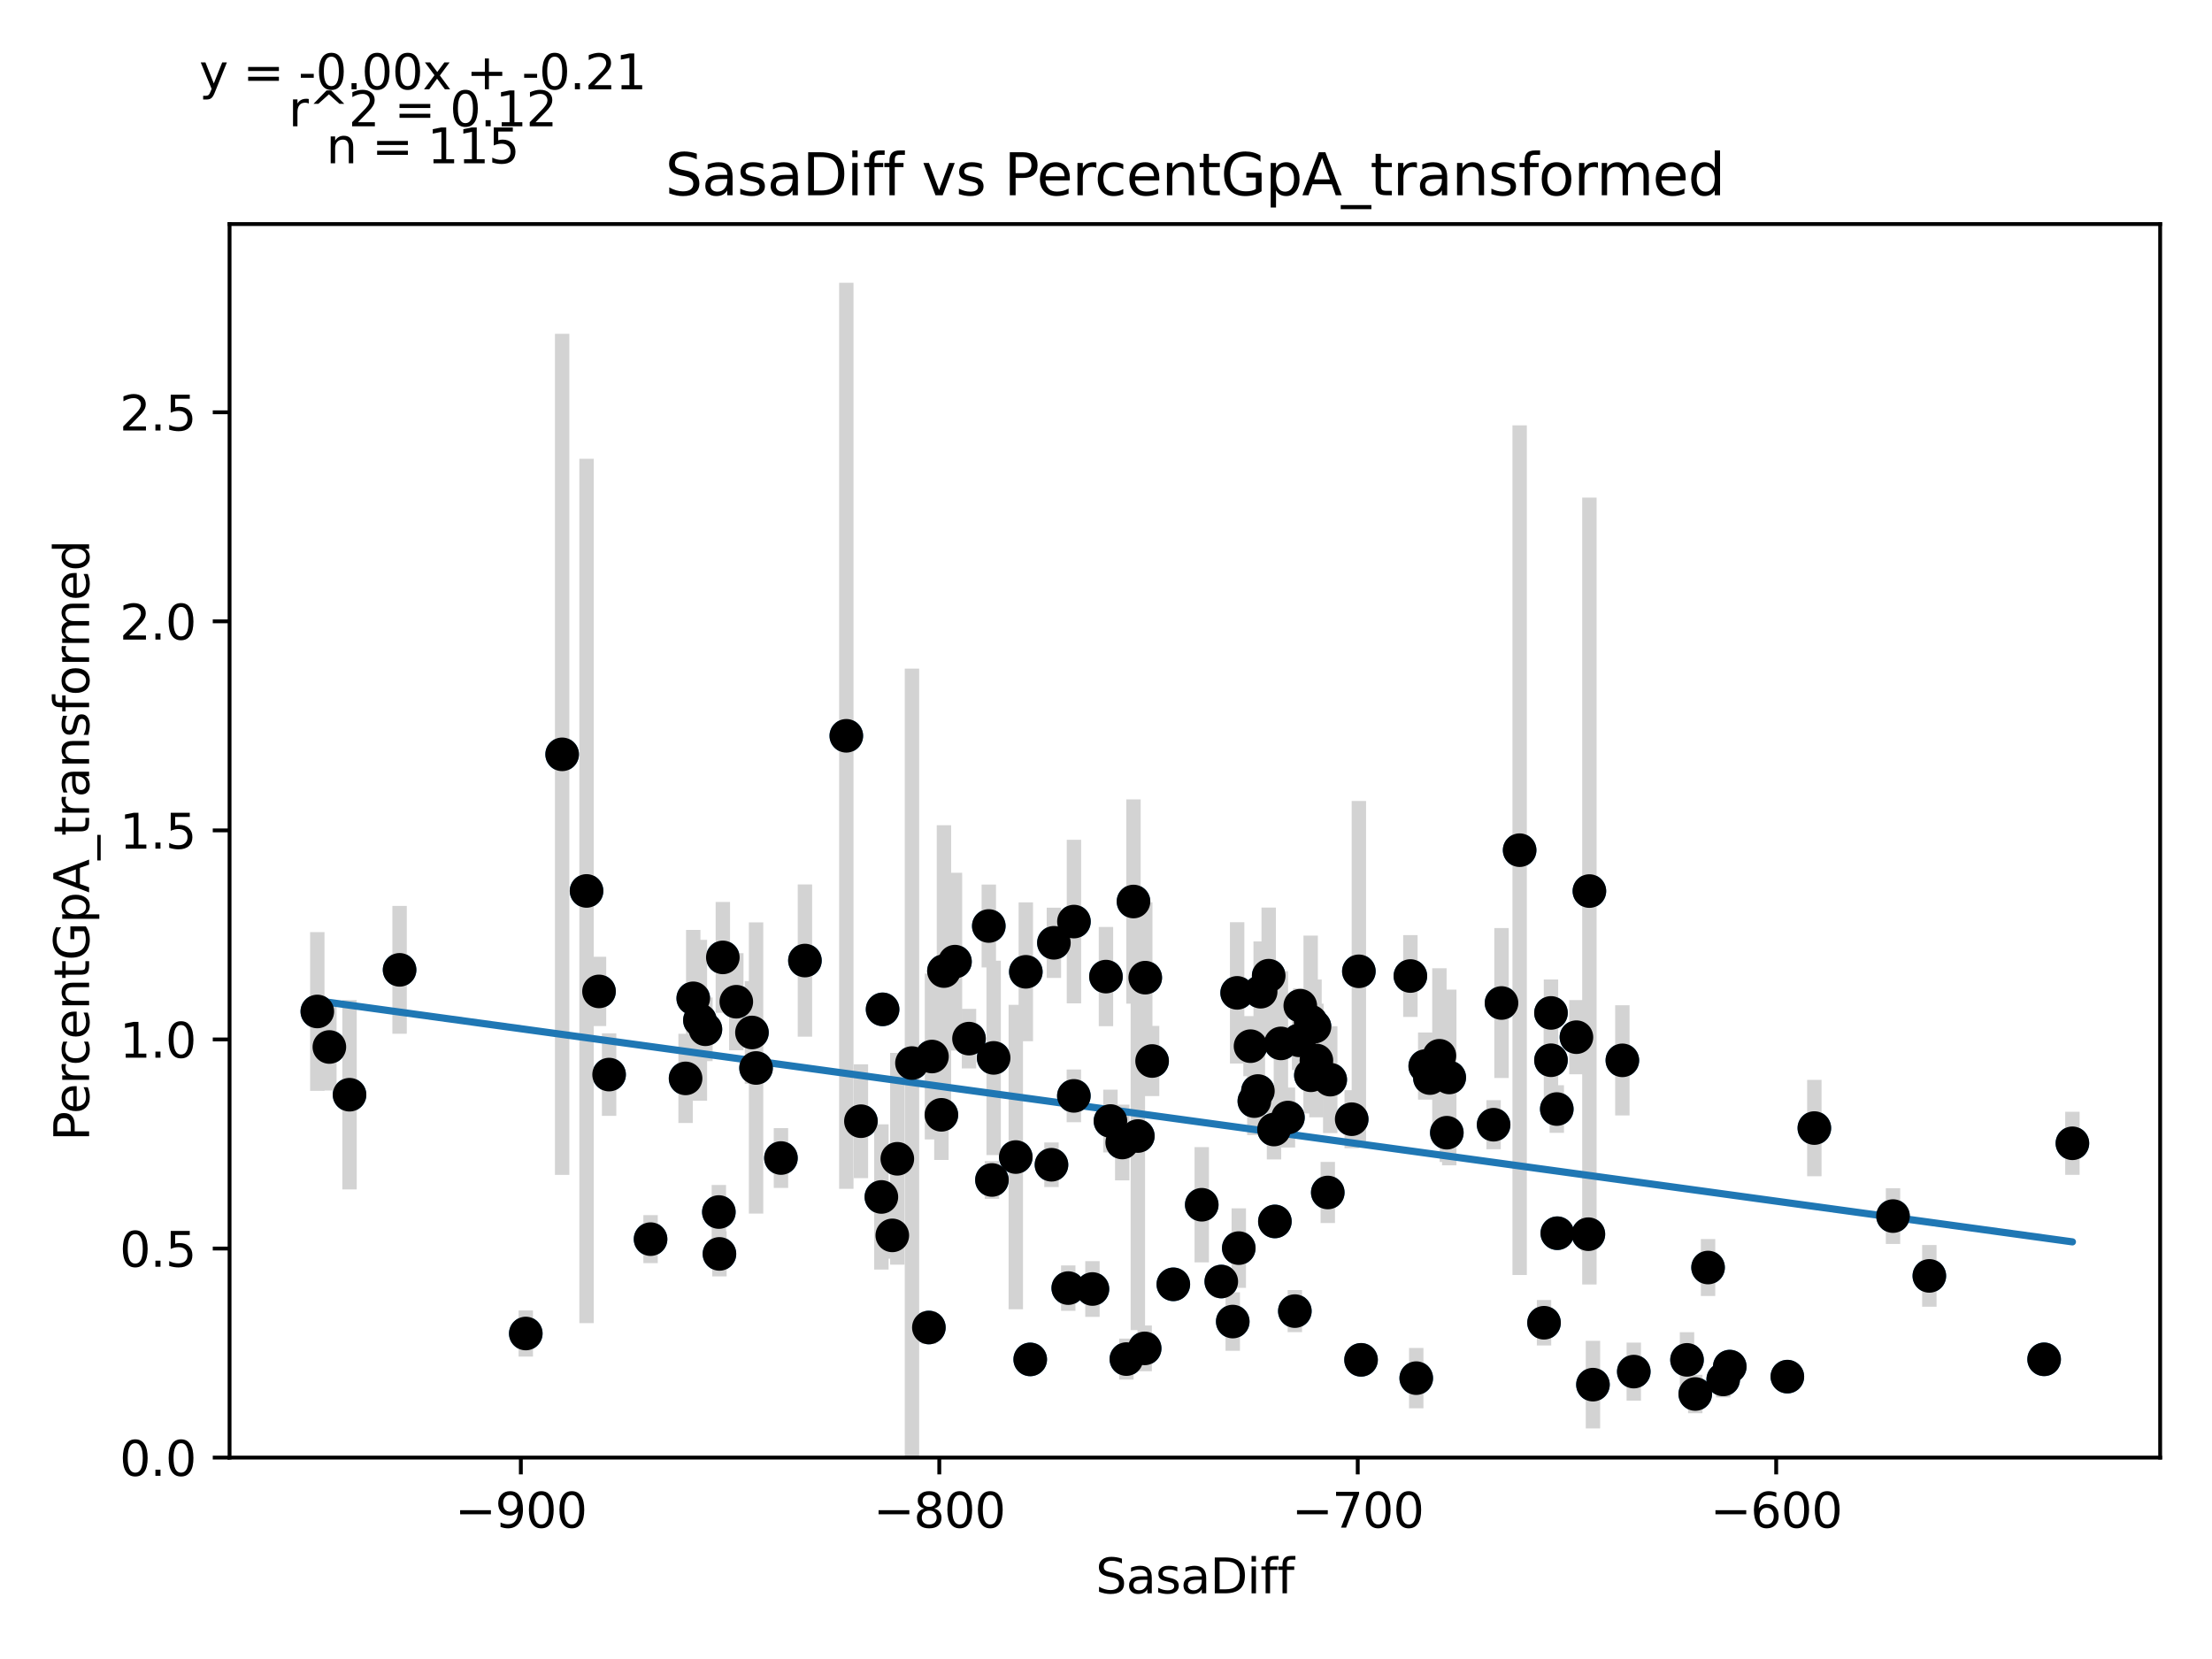 <?xml version="1.0" encoding="utf-8" standalone="no"?>
<!DOCTYPE svg PUBLIC "-//W3C//DTD SVG 1.1//EN"
  "http://www.w3.org/Graphics/SVG/1.1/DTD/svg11.dtd">
<svg xmlns:xlink="http://www.w3.org/1999/xlink" width="460.8pt" height="345.6pt" viewBox="0 0 460.8 345.6" xmlns="http://www.w3.org/2000/svg" version="1.1">
 <defs>
  <style type="text/css">*{stroke-linejoin: round; stroke-linecap: butt}</style>
 </defs>
 <g id="figure_1">
  <g id="patch_1">
   <path d="M 0 345.6 
L 460.8 345.6 
L 460.8 0 
L 0 0 
z
" style="fill: #ffffff"/>
  </g>
  <g id="axes_1">
   <g id="patch_2">
    <path d="M 47.821 303.64 
L 450 303.64 
L 450 46.676 
L 47.821 46.676 
z
" style="fill: #ffffff"/>
   </g>
   <g id="PathCollection_1">
    <defs>
     <path id="mc74bbf2124" d="M 0 3 
C 0.796 3 1.559 2.684 2.121 2.121 
C 2.684 1.559 3 0.796 3 0 
C 3 -0.796 2.684 -1.559 2.121 -2.121 
C 1.559 -2.684 0.796 -3 0 -3 
C -0.796 -3 -1.559 -2.684 -2.121 -2.121 
C -2.684 -1.559 -3 -0.796 -3 0 
C -3 0.796 -2.684 1.559 -2.121 2.121 
C -1.559 2.684 -0.796 3 0 3 
z
" style="stroke: #1f77b4"/>
    </defs>
    <g clip-path="url(#p12cdd6210c)">
     <use xlink:href="#mc74bbf2124" x="146.952" y="214.418" style="fill: #1f77b4; stroke: #1f77b4"/>
     <use xlink:href="#mc74bbf2124" x="206.638" y="245.809" style="fill: #1f77b4; stroke: #1f77b4"/>
     <use xlink:href="#mc74bbf2124" x="83.24" y="202.037" style="fill: #1f77b4; stroke: #1f77b4"/>
     <use xlink:href="#mc74bbf2124" x="201.861" y="216.366" style="fill: #1f77b4; stroke: #1f77b4"/>
     <use xlink:href="#mc74bbf2124" x="150.579" y="199.445" style="fill: #1f77b4; stroke: #1f77b4"/>
     <use xlink:href="#mc74bbf2124" x="72.814" y="228.051" style="fill: #1f77b4; stroke: #1f77b4"/>
     <use xlink:href="#mc74bbf2124" x="194.146" y="220.093" style="fill: #1f77b4; stroke: #1f77b4"/>
     <use xlink:href="#mc74bbf2124" x="124.785" y="206.528" style="fill: #1f77b4; stroke: #1f77b4"/>
     <use xlink:href="#mc74bbf2124" x="223.723" y="191.98" style="fill: #1f77b4; stroke: #1f77b4"/>
     <use xlink:href="#mc74bbf2124" x="265.399" y="235.3" style="fill: #1f77b4; stroke: #1f77b4"/>
     <use xlink:href="#mc74bbf2124" x="214.614" y="283.19" style="fill: #1f77b4; stroke: #1f77b4"/>
     <use xlink:href="#mc74bbf2124" x="262.043" y="227.28" style="fill: #1f77b4; stroke: #1f77b4"/>
     <use xlink:href="#mc74bbf2124" x="268.302" y="232.802" style="fill: #1f77b4; stroke: #1f77b4"/>
     <use xlink:href="#mc74bbf2124" x="117.105" y="157.142" style="fill: #1f77b4; stroke: #1f77b4"/>
     <use xlink:href="#mc74bbf2124" x="157.5" y="222.48" style="fill: #1f77b4; stroke: #1f77b4"/>
     <use xlink:href="#mc74bbf2124" x="257.719" y="206.831" style="fill: #1f77b4; stroke: #1f77b4"/>
     <use xlink:href="#mc74bbf2124" x="149.75" y="252.489" style="fill: #1f77b4; stroke: #1f77b4"/>
     <use xlink:href="#mc74bbf2124" x="189.979" y="221.456" style="fill: #1f77b4; stroke: #1f77b4"/>
     <use xlink:href="#mc74bbf2124" x="238.577" y="203.665" style="fill: #1f77b4; stroke: #1f77b4"/>
     <use xlink:href="#mc74bbf2124" x="109.53" y="277.794" style="fill: #1f77b4; stroke: #1f77b4"/>
     <use xlink:href="#mc74bbf2124" x="273.035" y="212.819" style="fill: #1f77b4; stroke: #1f77b4"/>
     <use xlink:href="#mc74bbf2124" x="211.606" y="241.035" style="fill: #1f77b4; stroke: #1f77b4"/>
     <use xlink:href="#mc74bbf2124" x="328.397" y="216.063" style="fill: #1f77b4; stroke: #1f77b4"/>
     <use xlink:href="#mc74bbf2124" x="269.74" y="273.13" style="fill: #1f77b4; stroke: #1f77b4"/>
     <use xlink:href="#mc74bbf2124" x="324.413" y="256.902" style="fill: #1f77b4; stroke: #1f77b4"/>
     <use xlink:href="#mc74bbf2124" x="196.639" y="202.289" style="fill: #1f77b4; stroke: #1f77b4"/>
     <use xlink:href="#mc74bbf2124" x="122.187" y="185.599" style="fill: #1f77b4; stroke: #1f77b4"/>
     <use xlink:href="#mc74bbf2124" x="68.613" y="218.108" style="fill: #1f77b4; stroke: #1f77b4"/>
     <use xlink:href="#mc74bbf2124" x="283.53" y="283.278" style="fill: #1f77b4; stroke: #1f77b4"/>
     <use xlink:href="#mc74bbf2124" x="156.646" y="215.085" style="fill: #1f77b4; stroke: #1f77b4"/>
     <use xlink:href="#mc74bbf2124" x="236.127" y="187.802" style="fill: #1f77b4; stroke: #1f77b4"/>
     <use xlink:href="#mc74bbf2124" x="183.86" y="210.267" style="fill: #1f77b4; stroke: #1f77b4"/>
     <use xlink:href="#mc74bbf2124" x="135.524" y="258.137" style="fill: #1f77b4; stroke: #1f77b4"/>
     <use xlink:href="#mc74bbf2124" x="316.568" y="177.108" style="fill: #1f77b4; stroke: #1f77b4"/>
     <use xlink:href="#mc74bbf2124" x="276.6" y="248.419" style="fill: #1f77b4; stroke: #1f77b4"/>
     <use xlink:href="#mc74bbf2124" x="321.65" y="275.553" style="fill: #1f77b4; stroke: #1f77b4"/>
     <use xlink:href="#mc74bbf2124" x="183.607" y="249.349" style="fill: #1f77b4; stroke: #1f77b4"/>
     <use xlink:href="#mc74bbf2124" x="258.059" y="260.005" style="fill: #1f77b4; stroke: #1f77b4"/>
     <use xlink:href="#mc74bbf2124" x="142.82" y="224.649" style="fill: #1f77b4; stroke: #1f77b4"/>
     <use xlink:href="#mc74bbf2124" x="262.618" y="206.591" style="fill: #1f77b4; stroke: #1f77b4"/>
     <use xlink:href="#mc74bbf2124" x="377.961" y="234.999" style="fill: #1f77b4; stroke: #1f77b4"/>
     <use xlink:href="#mc74bbf2124" x="273.837" y="213.864" style="fill: #1f77b4; stroke: #1f77b4"/>
     <use xlink:href="#mc74bbf2124" x="237.034" y="236.657" style="fill: #1f77b4; stroke: #1f77b4"/>
     <use xlink:href="#mc74bbf2124" x="223.705" y="228.29" style="fill: #1f77b4; stroke: #1f77b4"/>
     <use xlink:href="#mc74bbf2124" x="331.099" y="185.626" style="fill: #1f77b4; stroke: #1f77b4"/>
     <use xlink:href="#mc74bbf2124" x="66.102" y="210.708" style="fill: #1f77b4; stroke: #1f77b4"/>
     <use xlink:href="#mc74bbf2124" x="372.339" y="286.778" style="fill: #1f77b4; stroke: #1f77b4"/>
     <use xlink:href="#mc74bbf2124" x="185.882" y="257.353" style="fill: #1f77b4; stroke: #1f77b4"/>
     <use xlink:href="#mc74bbf2124" x="337.968" y="220.888" style="fill: #1f77b4; stroke: #1f77b4"/>
     <use xlink:href="#mc74bbf2124" x="312.793" y="208.944" style="fill: #1f77b4; stroke: #1f77b4"/>
     <use xlink:href="#mc74bbf2124" x="256.804" y="275.305" style="fill: #1f77b4; stroke: #1f77b4"/>
     <use xlink:href="#mc74bbf2124" x="233.782" y="238.004" style="fill: #1f77b4; stroke: #1f77b4"/>
     <use xlink:href="#mc74bbf2124" x="238.455" y="280.893" style="fill: #1f77b4; stroke: #1f77b4"/>
     <use xlink:href="#mc74bbf2124" x="340.348" y="285.73" style="fill: #1f77b4; stroke: #1f77b4"/>
     <use xlink:href="#mc74bbf2124" x="281.586" y="233.152" style="fill: #1f77b4; stroke: #1f77b4"/>
     <use xlink:href="#mc74bbf2124" x="261.302" y="229.379" style="fill: #1f77b4; stroke: #1f77b4"/>
     <use xlink:href="#mc74bbf2124" x="234.645" y="283.123" style="fill: #1f77b4; stroke: #1f77b4"/>
     <use xlink:href="#mc74bbf2124" x="167.681" y="200.101" style="fill: #1f77b4; stroke: #1f77b4"/>
     <use xlink:href="#mc74bbf2124" x="153.385" y="208.679" style="fill: #1f77b4; stroke: #1f77b4"/>
     <use xlink:href="#mc74bbf2124" x="270.629" y="216.717" style="fill: #1f77b4; stroke: #1f77b4"/>
     <use xlink:href="#mc74bbf2124" x="219.042" y="242.64" style="fill: #1f77b4; stroke: #1f77b4"/>
     <use xlink:href="#mc74bbf2124" x="324.308" y="231.036" style="fill: #1f77b4; stroke: #1f77b4"/>
     <use xlink:href="#mc74bbf2124" x="264.292" y="203.252" style="fill: #1f77b4; stroke: #1f77b4"/>
     <use xlink:href="#mc74bbf2124" x="425.826" y="283.17" style="fill: #1f77b4; stroke: #1f77b4"/>
     <use xlink:href="#mc74bbf2124" x="250.345" y="250.972" style="fill: #1f77b4; stroke: #1f77b4"/>
     <use xlink:href="#mc74bbf2124" x="144.416" y="207.968" style="fill: #1f77b4; stroke: #1f77b4"/>
     <use xlink:href="#mc74bbf2124" x="265.582" y="254.448" style="fill: #1f77b4; stroke: #1f77b4"/>
     <use xlink:href="#mc74bbf2124" x="186.928" y="241.398" style="fill: #1f77b4; stroke: #1f77b4"/>
     <use xlink:href="#mc74bbf2124" x="353.153" y="290.395" style="fill: #1f77b4; stroke: #1f77b4"/>
     <use xlink:href="#mc74bbf2124" x="351.436" y="283.285" style="fill: #1f77b4; stroke: #1f77b4"/>
     <use xlink:href="#mc74bbf2124" x="301.4" y="235.964" style="fill: #1f77b4; stroke: #1f77b4"/>
     <use xlink:href="#mc74bbf2124" x="240.006" y="221.027" style="fill: #1f77b4; stroke: #1f77b4"/>
     <use xlink:href="#mc74bbf2124" x="205.984" y="192.901" style="fill: #1f77b4; stroke: #1f77b4"/>
     <use xlink:href="#mc74bbf2124" x="198.94" y="200.328" style="fill: #1f77b4; stroke: #1f77b4"/>
     <use xlink:href="#mc74bbf2124" x="231.324" y="233.531" style="fill: #1f77b4; stroke: #1f77b4"/>
     <use xlink:href="#mc74bbf2124" x="176.302" y="153.282" style="fill: #1f77b4; stroke: #1f77b4"/>
     <use xlink:href="#mc74bbf2124" x="323.097" y="211.012" style="fill: #1f77b4; stroke: #1f77b4"/>
     <use xlink:href="#mc74bbf2124" x="360.344" y="284.688" style="fill: #1f77b4; stroke: #1f77b4"/>
     <use xlink:href="#mc74bbf2124" x="145.802" y="212.542" style="fill: #1f77b4; stroke: #1f77b4"/>
     <use xlink:href="#mc74bbf2124" x="179.345" y="233.567" style="fill: #1f77b4; stroke: #1f77b4"/>
     <use xlink:href="#mc74bbf2124" x="162.686" y="241.239" style="fill: #1f77b4; stroke: #1f77b4"/>
     <use xlink:href="#mc74bbf2124" x="330.89" y="257.104" style="fill: #1f77b4; stroke: #1f77b4"/>
     <use xlink:href="#mc74bbf2124" x="227.576" y="268.524" style="fill: #1f77b4; stroke: #1f77b4"/>
     <use xlink:href="#mc74bbf2124" x="270.873" y="209.511" style="fill: #1f77b4; stroke: #1f77b4"/>
     <use xlink:href="#mc74bbf2124" x="126.886" y="223.855" style="fill: #1f77b4; stroke: #1f77b4"/>
     <use xlink:href="#mc74bbf2124" x="266.837" y="217.362" style="fill: #1f77b4; stroke: #1f77b4"/>
     <use xlink:href="#mc74bbf2124" x="277.114" y="224.912" style="fill: #1f77b4; stroke: #1f77b4"/>
     <use xlink:href="#mc74bbf2124" x="206.995" y="220.379" style="fill: #1f77b4; stroke: #1f77b4"/>
     <use xlink:href="#mc74bbf2124" x="401.916" y="265.791" style="fill: #1f77b4; stroke: #1f77b4"/>
     <use xlink:href="#mc74bbf2124" x="222.537" y="268.334" style="fill: #1f77b4; stroke: #1f77b4"/>
     <use xlink:href="#mc74bbf2124" x="230.391" y="203.444" style="fill: #1f77b4; stroke: #1f77b4"/>
     <use xlink:href="#mc74bbf2124" x="149.872" y="261.211" style="fill: #1f77b4; stroke: #1f77b4"/>
     <use xlink:href="#mc74bbf2124" x="219.547" y="196.403" style="fill: #1f77b4; stroke: #1f77b4"/>
     <use xlink:href="#mc74bbf2124" x="283.077" y="202.341" style="fill: #1f77b4; stroke: #1f77b4"/>
     <use xlink:href="#mc74bbf2124" x="431.719" y="238.168" style="fill: #1f77b4; stroke: #1f77b4"/>
     <use xlink:href="#mc74bbf2124" x="273.079" y="224.003" style="fill: #1f77b4; stroke: #1f77b4"/>
     <use xlink:href="#mc74bbf2124" x="296.902" y="222.082" style="fill: #1f77b4; stroke: #1f77b4"/>
     <use xlink:href="#mc74bbf2124" x="394.349" y="253.332" style="fill: #1f77b4; stroke: #1f77b4"/>
     <use xlink:href="#mc74bbf2124" x="196.107" y="232.238" style="fill: #1f77b4; stroke: #1f77b4"/>
     <use xlink:href="#mc74bbf2124" x="355.82" y="264.049" style="fill: #1f77b4; stroke: #1f77b4"/>
     <use xlink:href="#mc74bbf2124" x="260.509" y="217.936" style="fill: #1f77b4; stroke: #1f77b4"/>
     <use xlink:href="#mc74bbf2124" x="358.976" y="287.363" style="fill: #1f77b4; stroke: #1f77b4"/>
     <use xlink:href="#mc74bbf2124" x="254.415" y="266.967" style="fill: #1f77b4; stroke: #1f77b4"/>
     <use xlink:href="#mc74bbf2124" x="311.146" y="234.3" style="fill: #1f77b4; stroke: #1f77b4"/>
     <use xlink:href="#mc74bbf2124" x="299.857" y="219.936" style="fill: #1f77b4; stroke: #1f77b4"/>
     <use xlink:href="#mc74bbf2124" x="193.501" y="276.543" style="fill: #1f77b4; stroke: #1f77b4"/>
     <use xlink:href="#mc74bbf2124" x="301.906" y="224.458" style="fill: #1f77b4; stroke: #1f77b4"/>
     <use xlink:href="#mc74bbf2124" x="293.808" y="203.321" style="fill: #1f77b4; stroke: #1f77b4"/>
     <use xlink:href="#mc74bbf2124" x="274.229" y="220.916" style="fill: #1f77b4; stroke: #1f77b4"/>
     <use xlink:href="#mc74bbf2124" x="244.426" y="267.549" style="fill: #1f77b4; stroke: #1f77b4"/>
     <use xlink:href="#mc74bbf2124" x="297.878" y="224.581" style="fill: #1f77b4; stroke: #1f77b4"/>
     <use xlink:href="#mc74bbf2124" x="331.84" y="288.447" style="fill: #1f77b4; stroke: #1f77b4"/>
     <use xlink:href="#mc74bbf2124" x="213.698" y="202.446" style="fill: #1f77b4; stroke: #1f77b4"/>
     <use xlink:href="#mc74bbf2124" x="295.028" y="287.092" style="fill: #1f77b4; stroke: #1f77b4"/>
     <use xlink:href="#mc74bbf2124" x="323.097" y="220.867" style="fill: #1f77b4; stroke: #1f77b4"/>
    </g>
   </g>
   <g id="matplotlib.axis_1">
    <g id="xtick_1">
     <g id="line2d_1">
      <defs>
       <path id="mdeaf71fd2b" d="M 0 0 
L 0 3.5 
" style="stroke: #000000; stroke-width: 0.8"/>
      </defs>
      <g>
       <use xlink:href="#mdeaf71fd2b" x="108.502" y="303.64" style="stroke: #000000; stroke-width: 0.8"/>
      </g>
     </g>
     <g id="text_1">
      <!-- −900 -->
      <g transform="translate(94.768 318.238)scale(0.1 -0.1)">
       <defs>
        <path id="DejaVuSans-2212" d="M 678 2272 
L 4684 2272 
L 4684 1741 
L 678 1741 
L 678 2272 
z
" transform="scale(0.016)"/>
        <path id="DejaVuSans-39" d="M 703 97 
L 703 672 
Q 941 559 1184 500 
Q 1428 441 1663 441 
Q 2288 441 2617 861 
Q 2947 1281 2994 2138 
Q 2813 1869 2534 1725 
Q 2256 1581 1919 1581 
Q 1219 1581 811 2004 
Q 403 2428 403 3163 
Q 403 3881 828 4315 
Q 1253 4750 1959 4750 
Q 2769 4750 3195 4129 
Q 3622 3509 3622 2328 
Q 3622 1225 3098 567 
Q 2575 -91 1691 -91 
Q 1453 -91 1209 -44 
Q 966 3 703 97 
z
M 1959 2075 
Q 2384 2075 2632 2365 
Q 2881 2656 2881 3163 
Q 2881 3666 2632 3958 
Q 2384 4250 1959 4250 
Q 1534 4250 1286 3958 
Q 1038 3666 1038 3163 
Q 1038 2656 1286 2365 
Q 1534 2075 1959 2075 
z
" transform="scale(0.016)"/>
        <path id="DejaVuSans-30" d="M 2034 4250 
Q 1547 4250 1301 3770 
Q 1056 3291 1056 2328 
Q 1056 1369 1301 889 
Q 1547 409 2034 409 
Q 2525 409 2770 889 
Q 3016 1369 3016 2328 
Q 3016 3291 2770 3770 
Q 2525 4250 2034 4250 
z
M 2034 4750 
Q 2819 4750 3233 4129 
Q 3647 3509 3647 2328 
Q 3647 1150 3233 529 
Q 2819 -91 2034 -91 
Q 1250 -91 836 529 
Q 422 1150 422 2328 
Q 422 3509 836 4129 
Q 1250 4750 2034 4750 
z
" transform="scale(0.016)"/>
       </defs>
       <use xlink:href="#DejaVuSans-2212"/>
       <use xlink:href="#DejaVuSans-39" x="83.789"/>
       <use xlink:href="#DejaVuSans-30" x="147.412"/>
       <use xlink:href="#DejaVuSans-30" x="211.035"/>
      </g>
     </g>
    </g>
    <g id="xtick_2">
     <g id="line2d_2">
      <g>
       <use xlink:href="#mdeaf71fd2b" x="195.672" y="303.64" style="stroke: #000000; stroke-width: 0.8"/>
      </g>
     </g>
     <g id="text_2">
      <!-- −800 -->
      <g transform="translate(181.938 318.238)scale(0.1 -0.1)">
       <defs>
        <path id="DejaVuSans-38" d="M 2034 2216 
Q 1584 2216 1326 1975 
Q 1069 1734 1069 1313 
Q 1069 891 1326 650 
Q 1584 409 2034 409 
Q 2484 409 2743 651 
Q 3003 894 3003 1313 
Q 3003 1734 2745 1975 
Q 2488 2216 2034 2216 
z
M 1403 2484 
Q 997 2584 770 2862 
Q 544 3141 544 3541 
Q 544 4100 942 4425 
Q 1341 4750 2034 4750 
Q 2731 4750 3128 4425 
Q 3525 4100 3525 3541 
Q 3525 3141 3298 2862 
Q 3072 2584 2669 2484 
Q 3125 2378 3379 2068 
Q 3634 1759 3634 1313 
Q 3634 634 3220 271 
Q 2806 -91 2034 -91 
Q 1263 -91 848 271 
Q 434 634 434 1313 
Q 434 1759 690 2068 
Q 947 2378 1403 2484 
z
M 1172 3481 
Q 1172 3119 1398 2916 
Q 1625 2713 2034 2713 
Q 2441 2713 2670 2916 
Q 2900 3119 2900 3481 
Q 2900 3844 2670 4047 
Q 2441 4250 2034 4250 
Q 1625 4250 1398 4047 
Q 1172 3844 1172 3481 
z
" transform="scale(0.016)"/>
       </defs>
       <use xlink:href="#DejaVuSans-2212"/>
       <use xlink:href="#DejaVuSans-38" x="83.789"/>
       <use xlink:href="#DejaVuSans-30" x="147.412"/>
       <use xlink:href="#DejaVuSans-30" x="211.035"/>
      </g>
     </g>
    </g>
    <g id="xtick_3">
     <g id="line2d_3">
      <g>
       <use xlink:href="#mdeaf71fd2b" x="282.842" y="303.64" style="stroke: #000000; stroke-width: 0.8"/>
      </g>
     </g>
     <g id="text_3">
      <!-- −700 -->
      <g transform="translate(269.108 318.238)scale(0.1 -0.1)">
       <defs>
        <path id="DejaVuSans-37" d="M 525 4666 
L 3525 4666 
L 3525 4397 
L 1831 0 
L 1172 0 
L 2766 4134 
L 525 4134 
L 525 4666 
z
" transform="scale(0.016)"/>
       </defs>
       <use xlink:href="#DejaVuSans-2212"/>
       <use xlink:href="#DejaVuSans-37" x="83.789"/>
       <use xlink:href="#DejaVuSans-30" x="147.412"/>
       <use xlink:href="#DejaVuSans-30" x="211.035"/>
      </g>
     </g>
    </g>
    <g id="xtick_4">
     <g id="line2d_4">
      <g>
       <use xlink:href="#mdeaf71fd2b" x="370.012" y="303.64" style="stroke: #000000; stroke-width: 0.8"/>
      </g>
     </g>
     <g id="text_4">
      <!-- −600 -->
      <g transform="translate(356.278 318.238)scale(0.1 -0.1)">
       <defs>
        <path id="DejaVuSans-36" d="M 2113 2584 
Q 1688 2584 1439 2293 
Q 1191 2003 1191 1497 
Q 1191 994 1439 701 
Q 1688 409 2113 409 
Q 2538 409 2786 701 
Q 3034 994 3034 1497 
Q 3034 2003 2786 2293 
Q 2538 2584 2113 2584 
z
M 3366 4563 
L 3366 3988 
Q 3128 4100 2886 4159 
Q 2644 4219 2406 4219 
Q 1781 4219 1451 3797 
Q 1122 3375 1075 2522 
Q 1259 2794 1537 2939 
Q 1816 3084 2150 3084 
Q 2853 3084 3261 2657 
Q 3669 2231 3669 1497 
Q 3669 778 3244 343 
Q 2819 -91 2113 -91 
Q 1303 -91 875 529 
Q 447 1150 447 2328 
Q 447 3434 972 4092 
Q 1497 4750 2381 4750 
Q 2619 4750 2861 4703 
Q 3103 4656 3366 4563 
z
" transform="scale(0.016)"/>
       </defs>
       <use xlink:href="#DejaVuSans-2212"/>
       <use xlink:href="#DejaVuSans-36" x="83.789"/>
       <use xlink:href="#DejaVuSans-30" x="147.412"/>
       <use xlink:href="#DejaVuSans-30" x="211.035"/>
      </g>
     </g>
    </g>
    <g id="text_5">
     <!-- SasaDiff -->
     <g transform="translate(228.244 331.917)scale(0.1 -0.1)">
      <defs>
       <path id="DejaVuSans-53" d="M 3425 4513 
L 3425 3897 
Q 3066 4069 2747 4153 
Q 2428 4238 2131 4238 
Q 1616 4238 1336 4038 
Q 1056 3838 1056 3469 
Q 1056 3159 1242 3001 
Q 1428 2844 1947 2747 
L 2328 2669 
Q 3034 2534 3370 2195 
Q 3706 1856 3706 1288 
Q 3706 609 3251 259 
Q 2797 -91 1919 -91 
Q 1588 -91 1214 -16 
Q 841 59 441 206 
L 441 856 
Q 825 641 1194 531 
Q 1563 422 1919 422 
Q 2459 422 2753 634 
Q 3047 847 3047 1241 
Q 3047 1584 2836 1778 
Q 2625 1972 2144 2069 
L 1759 2144 
Q 1053 2284 737 2584 
Q 422 2884 422 3419 
Q 422 4038 858 4394 
Q 1294 4750 2059 4750 
Q 2388 4750 2728 4690 
Q 3069 4631 3425 4513 
z
" transform="scale(0.016)"/>
       <path id="DejaVuSans-61" d="M 2194 1759 
Q 1497 1759 1228 1600 
Q 959 1441 959 1056 
Q 959 750 1161 570 
Q 1363 391 1709 391 
Q 2188 391 2477 730 
Q 2766 1069 2766 1631 
L 2766 1759 
L 2194 1759 
z
M 3341 1997 
L 3341 0 
L 2766 0 
L 2766 531 
Q 2569 213 2275 61 
Q 1981 -91 1556 -91 
Q 1019 -91 701 211 
Q 384 513 384 1019 
Q 384 1609 779 1909 
Q 1175 2209 1959 2209 
L 2766 2209 
L 2766 2266 
Q 2766 2663 2505 2880 
Q 2244 3097 1772 3097 
Q 1472 3097 1187 3025 
Q 903 2953 641 2809 
L 641 3341 
Q 956 3463 1253 3523 
Q 1550 3584 1831 3584 
Q 2591 3584 2966 3190 
Q 3341 2797 3341 1997 
z
" transform="scale(0.016)"/>
       <path id="DejaVuSans-73" d="M 2834 3397 
L 2834 2853 
Q 2591 2978 2328 3040 
Q 2066 3103 1784 3103 
Q 1356 3103 1142 2972 
Q 928 2841 928 2578 
Q 928 2378 1081 2264 
Q 1234 2150 1697 2047 
L 1894 2003 
Q 2506 1872 2764 1633 
Q 3022 1394 3022 966 
Q 3022 478 2636 193 
Q 2250 -91 1575 -91 
Q 1294 -91 989 -36 
Q 684 19 347 128 
L 347 722 
Q 666 556 975 473 
Q 1284 391 1588 391 
Q 1994 391 2212 530 
Q 2431 669 2431 922 
Q 2431 1156 2273 1281 
Q 2116 1406 1581 1522 
L 1381 1569 
Q 847 1681 609 1914 
Q 372 2147 372 2553 
Q 372 3047 722 3315 
Q 1072 3584 1716 3584 
Q 2034 3584 2315 3537 
Q 2597 3491 2834 3397 
z
" transform="scale(0.016)"/>
       <path id="DejaVuSans-44" d="M 1259 4147 
L 1259 519 
L 2022 519 
Q 2988 519 3436 956 
Q 3884 1394 3884 2338 
Q 3884 3275 3436 3711 
Q 2988 4147 2022 4147 
L 1259 4147 
z
M 628 4666 
L 1925 4666 
Q 3281 4666 3915 4102 
Q 4550 3538 4550 2338 
Q 4550 1131 3912 565 
Q 3275 0 1925 0 
L 628 0 
L 628 4666 
z
" transform="scale(0.016)"/>
       <path id="DejaVuSans-69" d="M 603 3500 
L 1178 3500 
L 1178 0 
L 603 0 
L 603 3500 
z
M 603 4863 
L 1178 4863 
L 1178 4134 
L 603 4134 
L 603 4863 
z
" transform="scale(0.016)"/>
       <path id="DejaVuSans-66" d="M 2375 4863 
L 2375 4384 
L 1825 4384 
Q 1516 4384 1395 4259 
Q 1275 4134 1275 3809 
L 1275 3500 
L 2222 3500 
L 2222 3053 
L 1275 3053 
L 1275 0 
L 697 0 
L 697 3053 
L 147 3053 
L 147 3500 
L 697 3500 
L 697 3744 
Q 697 4328 969 4595 
Q 1241 4863 1831 4863 
L 2375 4863 
z
" transform="scale(0.016)"/>
      </defs>
      <use xlink:href="#DejaVuSans-53"/>
      <use xlink:href="#DejaVuSans-61" x="63.477"/>
      <use xlink:href="#DejaVuSans-73" x="124.756"/>
      <use xlink:href="#DejaVuSans-61" x="176.855"/>
      <use xlink:href="#DejaVuSans-44" x="238.135"/>
      <use xlink:href="#DejaVuSans-69" x="315.137"/>
      <use xlink:href="#DejaVuSans-66" x="342.92"/>
      <use xlink:href="#DejaVuSans-66" x="378.125"/>
     </g>
    </g>
   </g>
   <g id="matplotlib.axis_2">
    <g id="ytick_1">
     <g id="line2d_5">
      <defs>
       <path id="m014bbd361d" d="M 0 0 
L -3.5 0 
" style="stroke: #000000; stroke-width: 0.8"/>
      </defs>
      <g>
       <use xlink:href="#m014bbd361d" x="47.821" y="303.64" style="stroke: #000000; stroke-width: 0.8"/>
      </g>
     </g>
     <g id="text_6">
      <!-- 0.0 -->
      <g transform="translate(24.918 307.439)scale(0.1 -0.1)">
       <defs>
        <path id="DejaVuSans-2e" d="M 684 794 
L 1344 794 
L 1344 0 
L 684 0 
L 684 794 
z
" transform="scale(0.016)"/>
       </defs>
       <use xlink:href="#DejaVuSans-30"/>
       <use xlink:href="#DejaVuSans-2e" x="63.623"/>
       <use xlink:href="#DejaVuSans-30" x="95.41"/>
      </g>
     </g>
    </g>
    <g id="ytick_2">
     <g id="line2d_6">
      <g>
       <use xlink:href="#m014bbd361d" x="47.821" y="260.089" style="stroke: #000000; stroke-width: 0.8"/>
      </g>
     </g>
     <g id="text_7">
      <!-- 0.5 -->
      <g transform="translate(24.918 263.888)scale(0.1 -0.1)">
       <defs>
        <path id="DejaVuSans-35" d="M 691 4666 
L 3169 4666 
L 3169 4134 
L 1269 4134 
L 1269 2991 
Q 1406 3038 1543 3061 
Q 1681 3084 1819 3084 
Q 2600 3084 3056 2656 
Q 3513 2228 3513 1497 
Q 3513 744 3044 326 
Q 2575 -91 1722 -91 
Q 1428 -91 1123 -41 
Q 819 9 494 109 
L 494 744 
Q 775 591 1075 516 
Q 1375 441 1709 441 
Q 2250 441 2565 725 
Q 2881 1009 2881 1497 
Q 2881 1984 2565 2268 
Q 2250 2553 1709 2553 
Q 1456 2553 1204 2497 
Q 953 2441 691 2322 
L 691 4666 
z
" transform="scale(0.016)"/>
       </defs>
       <use xlink:href="#DejaVuSans-30"/>
       <use xlink:href="#DejaVuSans-2e" x="63.623"/>
       <use xlink:href="#DejaVuSans-35" x="95.41"/>
      </g>
     </g>
    </g>
    <g id="ytick_3">
     <g id="line2d_7">
      <g>
       <use xlink:href="#m014bbd361d" x="47.821" y="216.537" style="stroke: #000000; stroke-width: 0.8"/>
      </g>
     </g>
     <g id="text_8">
      <!-- 1.0 -->
      <g transform="translate(24.918 220.337)scale(0.1 -0.1)">
       <defs>
        <path id="DejaVuSans-31" d="M 794 531 
L 1825 531 
L 1825 4091 
L 703 3866 
L 703 4441 
L 1819 4666 
L 2450 4666 
L 2450 531 
L 3481 531 
L 3481 0 
L 794 0 
L 794 531 
z
" transform="scale(0.016)"/>
       </defs>
       <use xlink:href="#DejaVuSans-31"/>
       <use xlink:href="#DejaVuSans-2e" x="63.623"/>
       <use xlink:href="#DejaVuSans-30" x="95.41"/>
      </g>
     </g>
    </g>
    <g id="ytick_4">
     <g id="line2d_8">
      <g>
       <use xlink:href="#m014bbd361d" x="47.821" y="172.986" style="stroke: #000000; stroke-width: 0.8"/>
      </g>
     </g>
     <g id="text_9">
      <!-- 1.5 -->
      <g transform="translate(24.918 176.785)scale(0.1 -0.1)">
       <use xlink:href="#DejaVuSans-31"/>
       <use xlink:href="#DejaVuSans-2e" x="63.623"/>
       <use xlink:href="#DejaVuSans-35" x="95.41"/>
      </g>
     </g>
    </g>
    <g id="ytick_5">
     <g id="line2d_9">
      <g>
       <use xlink:href="#m014bbd361d" x="47.821" y="129.435" style="stroke: #000000; stroke-width: 0.8"/>
      </g>
     </g>
     <g id="text_10">
      <!-- 2.0 -->
      <g transform="translate(24.918 133.234)scale(0.1 -0.1)">
       <defs>
        <path id="DejaVuSans-32" d="M 1228 531 
L 3431 531 
L 3431 0 
L 469 0 
L 469 531 
Q 828 903 1448 1529 
Q 2069 2156 2228 2338 
Q 2531 2678 2651 2914 
Q 2772 3150 2772 3378 
Q 2772 3750 2511 3984 
Q 2250 4219 1831 4219 
Q 1534 4219 1204 4116 
Q 875 4013 500 3803 
L 500 4441 
Q 881 4594 1212 4672 
Q 1544 4750 1819 4750 
Q 2544 4750 2975 4387 
Q 3406 4025 3406 3419 
Q 3406 3131 3298 2873 
Q 3191 2616 2906 2266 
Q 2828 2175 2409 1742 
Q 1991 1309 1228 531 
z
" transform="scale(0.016)"/>
       </defs>
       <use xlink:href="#DejaVuSans-32"/>
       <use xlink:href="#DejaVuSans-2e" x="63.623"/>
       <use xlink:href="#DejaVuSans-30" x="95.41"/>
      </g>
     </g>
    </g>
    <g id="ytick_6">
     <g id="line2d_10">
      <g>
       <use xlink:href="#m014bbd361d" x="47.821" y="85.883" style="stroke: #000000; stroke-width: 0.8"/>
      </g>
     </g>
     <g id="text_11">
      <!-- 2.5 -->
      <g transform="translate(24.918 89.682)scale(0.1 -0.1)">
       <use xlink:href="#DejaVuSans-32"/>
       <use xlink:href="#DejaVuSans-2e" x="63.623"/>
       <use xlink:href="#DejaVuSans-35" x="95.41"/>
      </g>
     </g>
    </g>
    <g id="text_12">
     <!-- PercentGpA_transformed -->
     <g transform="translate(18.56 237.696)rotate(-90)scale(0.1 -0.1)">
      <defs>
       <path id="DejaVuSans-50" d="M 1259 4147 
L 1259 2394 
L 2053 2394 
Q 2494 2394 2734 2622 
Q 2975 2850 2975 3272 
Q 2975 3691 2734 3919 
Q 2494 4147 2053 4147 
L 1259 4147 
z
M 628 4666 
L 2053 4666 
Q 2838 4666 3239 4311 
Q 3641 3956 3641 3272 
Q 3641 2581 3239 2228 
Q 2838 1875 2053 1875 
L 1259 1875 
L 1259 0 
L 628 0 
L 628 4666 
z
" transform="scale(0.016)"/>
       <path id="DejaVuSans-65" d="M 3597 1894 
L 3597 1613 
L 953 1613 
Q 991 1019 1311 708 
Q 1631 397 2203 397 
Q 2534 397 2845 478 
Q 3156 559 3463 722 
L 3463 178 
Q 3153 47 2828 -22 
Q 2503 -91 2169 -91 
Q 1331 -91 842 396 
Q 353 884 353 1716 
Q 353 2575 817 3079 
Q 1281 3584 2069 3584 
Q 2775 3584 3186 3129 
Q 3597 2675 3597 1894 
z
M 3022 2063 
Q 3016 2534 2758 2815 
Q 2500 3097 2075 3097 
Q 1594 3097 1305 2825 
Q 1016 2553 972 2059 
L 3022 2063 
z
" transform="scale(0.016)"/>
       <path id="DejaVuSans-72" d="M 2631 2963 
Q 2534 3019 2420 3045 
Q 2306 3072 2169 3072 
Q 1681 3072 1420 2755 
Q 1159 2438 1159 1844 
L 1159 0 
L 581 0 
L 581 3500 
L 1159 3500 
L 1159 2956 
Q 1341 3275 1631 3429 
Q 1922 3584 2338 3584 
Q 2397 3584 2469 3576 
Q 2541 3569 2628 3553 
L 2631 2963 
z
" transform="scale(0.016)"/>
       <path id="DejaVuSans-63" d="M 3122 3366 
L 3122 2828 
Q 2878 2963 2633 3030 
Q 2388 3097 2138 3097 
Q 1578 3097 1268 2742 
Q 959 2388 959 1747 
Q 959 1106 1268 751 
Q 1578 397 2138 397 
Q 2388 397 2633 464 
Q 2878 531 3122 666 
L 3122 134 
Q 2881 22 2623 -34 
Q 2366 -91 2075 -91 
Q 1284 -91 818 406 
Q 353 903 353 1747 
Q 353 2603 823 3093 
Q 1294 3584 2113 3584 
Q 2378 3584 2631 3529 
Q 2884 3475 3122 3366 
z
" transform="scale(0.016)"/>
       <path id="DejaVuSans-6e" d="M 3513 2113 
L 3513 0 
L 2938 0 
L 2938 2094 
Q 2938 2591 2744 2837 
Q 2550 3084 2163 3084 
Q 1697 3084 1428 2787 
Q 1159 2491 1159 1978 
L 1159 0 
L 581 0 
L 581 3500 
L 1159 3500 
L 1159 2956 
Q 1366 3272 1645 3428 
Q 1925 3584 2291 3584 
Q 2894 3584 3203 3211 
Q 3513 2838 3513 2113 
z
" transform="scale(0.016)"/>
       <path id="DejaVuSans-74" d="M 1172 4494 
L 1172 3500 
L 2356 3500 
L 2356 3053 
L 1172 3053 
L 1172 1153 
Q 1172 725 1289 603 
Q 1406 481 1766 481 
L 2356 481 
L 2356 0 
L 1766 0 
Q 1100 0 847 248 
Q 594 497 594 1153 
L 594 3053 
L 172 3053 
L 172 3500 
L 594 3500 
L 594 4494 
L 1172 4494 
z
" transform="scale(0.016)"/>
       <path id="DejaVuSans-47" d="M 3809 666 
L 3809 1919 
L 2778 1919 
L 2778 2438 
L 4434 2438 
L 4434 434 
Q 4069 175 3628 42 
Q 3188 -91 2688 -91 
Q 1594 -91 976 548 
Q 359 1188 359 2328 
Q 359 3472 976 4111 
Q 1594 4750 2688 4750 
Q 3144 4750 3555 4637 
Q 3966 4525 4313 4306 
L 4313 3634 
Q 3963 3931 3569 4081 
Q 3175 4231 2741 4231 
Q 1884 4231 1454 3753 
Q 1025 3275 1025 2328 
Q 1025 1384 1454 906 
Q 1884 428 2741 428 
Q 3075 428 3337 486 
Q 3600 544 3809 666 
z
" transform="scale(0.016)"/>
       <path id="DejaVuSans-70" d="M 1159 525 
L 1159 -1331 
L 581 -1331 
L 581 3500 
L 1159 3500 
L 1159 2969 
Q 1341 3281 1617 3432 
Q 1894 3584 2278 3584 
Q 2916 3584 3314 3078 
Q 3713 2572 3713 1747 
Q 3713 922 3314 415 
Q 2916 -91 2278 -91 
Q 1894 -91 1617 61 
Q 1341 213 1159 525 
z
M 3116 1747 
Q 3116 2381 2855 2742 
Q 2594 3103 2138 3103 
Q 1681 3103 1420 2742 
Q 1159 2381 1159 1747 
Q 1159 1113 1420 752 
Q 1681 391 2138 391 
Q 2594 391 2855 752 
Q 3116 1113 3116 1747 
z
" transform="scale(0.016)"/>
       <path id="DejaVuSans-41" d="M 2188 4044 
L 1331 1722 
L 3047 1722 
L 2188 4044 
z
M 1831 4666 
L 2547 4666 
L 4325 0 
L 3669 0 
L 3244 1197 
L 1141 1197 
L 716 0 
L 50 0 
L 1831 4666 
z
" transform="scale(0.016)"/>
       <path id="DejaVuSans-5f" d="M 3263 -1063 
L 3263 -1509 
L -63 -1509 
L -63 -1063 
L 3263 -1063 
z
" transform="scale(0.016)"/>
       <path id="DejaVuSans-6f" d="M 1959 3097 
Q 1497 3097 1228 2736 
Q 959 2375 959 1747 
Q 959 1119 1226 758 
Q 1494 397 1959 397 
Q 2419 397 2687 759 
Q 2956 1122 2956 1747 
Q 2956 2369 2687 2733 
Q 2419 3097 1959 3097 
z
M 1959 3584 
Q 2709 3584 3137 3096 
Q 3566 2609 3566 1747 
Q 3566 888 3137 398 
Q 2709 -91 1959 -91 
Q 1206 -91 779 398 
Q 353 888 353 1747 
Q 353 2609 779 3096 
Q 1206 3584 1959 3584 
z
" transform="scale(0.016)"/>
       <path id="DejaVuSans-6d" d="M 3328 2828 
Q 3544 3216 3844 3400 
Q 4144 3584 4550 3584 
Q 5097 3584 5394 3201 
Q 5691 2819 5691 2113 
L 5691 0 
L 5113 0 
L 5113 2094 
Q 5113 2597 4934 2840 
Q 4756 3084 4391 3084 
Q 3944 3084 3684 2787 
Q 3425 2491 3425 1978 
L 3425 0 
L 2847 0 
L 2847 2094 
Q 2847 2600 2669 2842 
Q 2491 3084 2119 3084 
Q 1678 3084 1418 2786 
Q 1159 2488 1159 1978 
L 1159 0 
L 581 0 
L 581 3500 
L 1159 3500 
L 1159 2956 
Q 1356 3278 1631 3431 
Q 1906 3584 2284 3584 
Q 2666 3584 2933 3390 
Q 3200 3197 3328 2828 
z
" transform="scale(0.016)"/>
       <path id="DejaVuSans-64" d="M 2906 2969 
L 2906 4863 
L 3481 4863 
L 3481 0 
L 2906 0 
L 2906 525 
Q 2725 213 2448 61 
Q 2172 -91 1784 -91 
Q 1150 -91 751 415 
Q 353 922 353 1747 
Q 353 2572 751 3078 
Q 1150 3584 1784 3584 
Q 2172 3584 2448 3432 
Q 2725 3281 2906 2969 
z
M 947 1747 
Q 947 1113 1208 752 
Q 1469 391 1925 391 
Q 2381 391 2643 752 
Q 2906 1113 2906 1747 
Q 2906 2381 2643 2742 
Q 2381 3103 1925 3103 
Q 1469 3103 1208 2742 
Q 947 2381 947 1747 
z
" transform="scale(0.016)"/>
      </defs>
      <use xlink:href="#DejaVuSans-50"/>
      <use xlink:href="#DejaVuSans-65" x="56.678"/>
      <use xlink:href="#DejaVuSans-72" x="118.201"/>
      <use xlink:href="#DejaVuSans-63" x="157.064"/>
      <use xlink:href="#DejaVuSans-65" x="212.045"/>
      <use xlink:href="#DejaVuSans-6e" x="273.568"/>
      <use xlink:href="#DejaVuSans-74" x="336.947"/>
      <use xlink:href="#DejaVuSans-47" x="376.156"/>
      <use xlink:href="#DejaVuSans-70" x="453.646"/>
      <use xlink:href="#DejaVuSans-41" x="517.123"/>
      <use xlink:href="#DejaVuSans-5f" x="585.531"/>
      <use xlink:href="#DejaVuSans-74" x="635.531"/>
      <use xlink:href="#DejaVuSans-72" x="674.74"/>
      <use xlink:href="#DejaVuSans-61" x="715.854"/>
      <use xlink:href="#DejaVuSans-6e" x="777.133"/>
      <use xlink:href="#DejaVuSans-73" x="840.512"/>
      <use xlink:href="#DejaVuSans-66" x="892.611"/>
      <use xlink:href="#DejaVuSans-6f" x="927.816"/>
      <use xlink:href="#DejaVuSans-72" x="988.998"/>
      <use xlink:href="#DejaVuSans-6d" x="1028.361"/>
      <use xlink:href="#DejaVuSans-65" x="1125.773"/>
      <use xlink:href="#DejaVuSans-64" x="1187.297"/>
     </g>
    </g>
   </g>
   <g id="LineCollection_1">
    <path d="M 146.952 221.046 
L 146.952 207.791 
" clip-path="url(#p12cdd6210c)" style="fill: none; stroke: #d3d3d3; stroke-width: 3"/>
    <path d="M 206.638 249.737 
L 206.638 241.882 
" clip-path="url(#p12cdd6210c)" style="fill: none; stroke: #d3d3d3; stroke-width: 3"/>
    <path d="M 83.24 215.353 
L 83.24 188.72 
" clip-path="url(#p12cdd6210c)" style="fill: none; stroke: #d3d3d3; stroke-width: 3"/>
    <path d="M 201.861 222.568 
L 201.861 210.163 
" clip-path="url(#p12cdd6210c)" style="fill: none; stroke: #d3d3d3; stroke-width: 3"/>
    <path d="M 150.579 210.991 
L 150.579 187.899 
" clip-path="url(#p12cdd6210c)" style="fill: none; stroke: #d3d3d3; stroke-width: 3"/>
    <path d="M 72.814 247.771 
L 72.814 208.331 
" clip-path="url(#p12cdd6210c)" style="fill: none; stroke: #d3d3d3; stroke-width: 3"/>
    <path d="M 194.146 237.368 
L 194.146 202.818 
" clip-path="url(#p12cdd6210c)" style="fill: none; stroke: #d3d3d3; stroke-width: 3"/>
    <path d="M 124.785 213.75 
L 124.785 199.307 
" clip-path="url(#p12cdd6210c)" style="fill: none; stroke: #d3d3d3; stroke-width: 3"/>
    <path d="M 223.723 209.013 
L 223.723 174.946 
" clip-path="url(#p12cdd6210c)" style="fill: none; stroke: #d3d3d3; stroke-width: 3"/>
    <path d="M 265.399 241.538 
L 265.399 229.061 
" clip-path="url(#p12cdd6210c)" style="fill: none; stroke: #d3d3d3; stroke-width: 3"/>
    <path d="M 214.614 284.937 
L 214.614 281.444 
" clip-path="url(#p12cdd6210c)" style="fill: none; stroke: #d3d3d3; stroke-width: 3"/>
    <path d="M 262.043 235.639 
L 262.043 218.92 
" clip-path="url(#p12cdd6210c)" style="fill: none; stroke: #d3d3d3; stroke-width: 3"/>
    <path d="M 268.302 239.049 
L 268.302 226.555 
" clip-path="url(#p12cdd6210c)" style="fill: none; stroke: #d3d3d3; stroke-width: 3"/>
    <path d="M 117.105 244.749 
L 117.105 69.534 
" clip-path="url(#p12cdd6210c)" style="fill: none; stroke: #d3d3d3; stroke-width: 3"/>
    <path d="M 157.5 252.816 
L 157.5 192.143 
" clip-path="url(#p12cdd6210c)" style="fill: none; stroke: #d3d3d3; stroke-width: 3"/>
    <path d="M 257.719 221.557 
L 257.719 192.105 
" clip-path="url(#p12cdd6210c)" style="fill: none; stroke: #d3d3d3; stroke-width: 3"/>
    <path d="M 149.75 258.124 
L 149.75 246.853 
" clip-path="url(#p12cdd6210c)" style="fill: none; stroke: #d3d3d3; stroke-width: 3"/>
    <path d="M 189.979 303.623 
L 189.979 139.29 
" clip-path="url(#p12cdd6210c)" style="fill: none; stroke: #d3d3d3; stroke-width: 3"/>
    <path d="M 238.577 219.372 
L 238.577 187.959 
" clip-path="url(#p12cdd6210c)" style="fill: none; stroke: #d3d3d3; stroke-width: 3"/>
    <path d="M 109.53 282.6 
L 109.53 272.988 
" clip-path="url(#p12cdd6210c)" style="fill: none; stroke: #d3d3d3; stroke-width: 3"/>
    <path d="M 273.035 230.736 
L 273.035 194.901 
" clip-path="url(#p12cdd6210c)" style="fill: none; stroke: #d3d3d3; stroke-width: 3"/>
    <path d="M 211.606 272.75 
L 211.606 209.321 
" clip-path="url(#p12cdd6210c)" style="fill: none; stroke: #d3d3d3; stroke-width: 3"/>
    <path d="M 328.397 223.793 
L 328.397 208.333 
" clip-path="url(#p12cdd6210c)" style="fill: none; stroke: #d3d3d3; stroke-width: 3"/>
    <path d="M 269.74 277.516 
L 269.74 268.744 
" clip-path="url(#p12cdd6210c)" style="fill: none; stroke: #d3d3d3; stroke-width: 3"/>
    <path d="M 324.413 260.063 
L 324.413 253.741 
" clip-path="url(#p12cdd6210c)" style="fill: none; stroke: #d3d3d3; stroke-width: 3"/>
    <path d="M 196.639 232.67 
L 196.639 171.908 
" clip-path="url(#p12cdd6210c)" style="fill: none; stroke: #d3d3d3; stroke-width: 3"/>
    <path d="M 122.187 275.627 
L 122.187 95.571 
" clip-path="url(#p12cdd6210c)" style="fill: none; stroke: #d3d3d3; stroke-width: 3"/>
    <path d="M 68.613 227.162 
L 68.613 209.054 
" clip-path="url(#p12cdd6210c)" style="fill: none; stroke: #d3d3d3; stroke-width: 3"/>
    <path d="M 283.53 285.205 
L 283.53 281.351 
" clip-path="url(#p12cdd6210c)" style="fill: none; stroke: #d3d3d3; stroke-width: 3"/>
    <path d="M 156.646 225.781 
L 156.646 204.39 
" clip-path="url(#p12cdd6210c)" style="fill: none; stroke: #d3d3d3; stroke-width: 3"/>
    <path d="M 236.127 209.078 
L 236.127 166.525 
" clip-path="url(#p12cdd6210c)" style="fill: none; stroke: #d3d3d3; stroke-width: 3"/>
    <path d="M 183.86 212.968 
L 183.86 207.567 
" clip-path="url(#p12cdd6210c)" style="fill: none; stroke: #d3d3d3; stroke-width: 3"/>
    <path d="M 135.524 263.141 
L 135.524 253.132 
" clip-path="url(#p12cdd6210c)" style="fill: none; stroke: #d3d3d3; stroke-width: 3"/>
    <path d="M 316.568 265.601 
L 316.568 88.615 
" clip-path="url(#p12cdd6210c)" style="fill: none; stroke: #d3d3d3; stroke-width: 3"/>
    <path d="M 276.6 254.785 
L 276.6 242.052 
" clip-path="url(#p12cdd6210c)" style="fill: none; stroke: #d3d3d3; stroke-width: 3"/>
    <path d="M 321.65 280.289 
L 321.65 270.817 
" clip-path="url(#p12cdd6210c)" style="fill: none; stroke: #d3d3d3; stroke-width: 3"/>
    <path d="M 183.607 264.471 
L 183.607 234.227 
" clip-path="url(#p12cdd6210c)" style="fill: none; stroke: #d3d3d3; stroke-width: 3"/>
    <path d="M 258.059 268.285 
L 258.059 251.725 
" clip-path="url(#p12cdd6210c)" style="fill: none; stroke: #d3d3d3; stroke-width: 3"/>
    <path d="M 142.82 233.937 
L 142.82 215.361 
" clip-path="url(#p12cdd6210c)" style="fill: none; stroke: #d3d3d3; stroke-width: 3"/>
    <path d="M 262.618 217.062 
L 262.618 196.121 
" clip-path="url(#p12cdd6210c)" style="fill: none; stroke: #d3d3d3; stroke-width: 3"/>
    <path d="M 377.961 245.039 
L 377.961 224.958 
" clip-path="url(#p12cdd6210c)" style="fill: none; stroke: #d3d3d3; stroke-width: 3"/>
    <path d="M 273.837 223.678 
L 273.837 204.05 
" clip-path="url(#p12cdd6210c)" style="fill: none; stroke: #d3d3d3; stroke-width: 3"/>
    <path d="M 237.034 277.085 
L 237.034 196.229 
" clip-path="url(#p12cdd6210c)" style="fill: none; stroke: #d3d3d3; stroke-width: 3"/>
    <path d="M 223.705 233.781 
L 223.705 222.8 
" clip-path="url(#p12cdd6210c)" style="fill: none; stroke: #d3d3d3; stroke-width: 3"/>
    <path d="M 331.099 267.589 
L 331.099 103.664 
" clip-path="url(#p12cdd6210c)" style="fill: none; stroke: #d3d3d3; stroke-width: 3"/>
    <path d="M 66.102 227.238 
L 66.102 194.179 
" clip-path="url(#p12cdd6210c)" style="fill: none; stroke: #d3d3d3; stroke-width: 3"/>
    <path d="M 372.339 289.522 
L 372.339 284.034 
" clip-path="url(#p12cdd6210c)" style="fill: none; stroke: #d3d3d3; stroke-width: 3"/>
    <path d="M 185.882 262.204 
L 185.882 252.501 
" clip-path="url(#p12cdd6210c)" style="fill: none; stroke: #d3d3d3; stroke-width: 3"/>
    <path d="M 337.968 232.368 
L 337.968 209.409 
" clip-path="url(#p12cdd6210c)" style="fill: none; stroke: #d3d3d3; stroke-width: 3"/>
    <path d="M 312.793 224.564 
L 312.793 193.324 
" clip-path="url(#p12cdd6210c)" style="fill: none; stroke: #d3d3d3; stroke-width: 3"/>
    <path d="M 256.804 281.391 
L 256.804 269.219 
" clip-path="url(#p12cdd6210c)" style="fill: none; stroke: #d3d3d3; stroke-width: 3"/>
    <path d="M 233.782 245.894 
L 233.782 230.115 
" clip-path="url(#p12cdd6210c)" style="fill: none; stroke: #d3d3d3; stroke-width: 3"/>
    <path d="M 238.455 285.663 
L 238.455 276.124 
" clip-path="url(#p12cdd6210c)" style="fill: none; stroke: #d3d3d3; stroke-width: 3"/>
    <path d="M 340.348 291.773 
L 340.348 279.686 
" clip-path="url(#p12cdd6210c)" style="fill: none; stroke: #d3d3d3; stroke-width: 3"/>
    <path d="M 281.586 239.194 
L 281.586 227.11 
" clip-path="url(#p12cdd6210c)" style="fill: none; stroke: #d3d3d3; stroke-width: 3"/>
    <path d="M 261.302 236.455 
L 261.302 222.303 
" clip-path="url(#p12cdd6210c)" style="fill: none; stroke: #d3d3d3; stroke-width: 3"/>
    <path d="M 234.645 287.396 
L 234.645 278.85 
" clip-path="url(#p12cdd6210c)" style="fill: none; stroke: #d3d3d3; stroke-width: 3"/>
    <path d="M 167.681 215.957 
L 167.681 184.245 
" clip-path="url(#p12cdd6210c)" style="fill: none; stroke: #d3d3d3; stroke-width: 3"/>
    <path d="M 153.385 218.801 
L 153.385 198.557 
" clip-path="url(#p12cdd6210c)" style="fill: none; stroke: #d3d3d3; stroke-width: 3"/>
    <path d="M 270.629 222.887 
L 270.629 210.548 
" clip-path="url(#p12cdd6210c)" style="fill: none; stroke: #d3d3d3; stroke-width: 3"/>
    <path d="M 219.042 247.286 
L 219.042 237.994 
" clip-path="url(#p12cdd6210c)" style="fill: none; stroke: #d3d3d3; stroke-width: 3"/>
    <path d="M 324.308 235.995 
L 324.308 226.077 
" clip-path="url(#p12cdd6210c)" style="fill: none; stroke: #d3d3d3; stroke-width: 3"/>
    <path d="M 264.292 217.441 
L 264.292 189.064 
" clip-path="url(#p12cdd6210c)" style="fill: none; stroke: #d3d3d3; stroke-width: 3"/>
    <path d="M 425.826 285.977 
L 425.826 280.363 
" clip-path="url(#p12cdd6210c)" style="fill: none; stroke: #d3d3d3; stroke-width: 3"/>
    <path d="M 250.345 262.98 
L 250.345 238.963 
" clip-path="url(#p12cdd6210c)" style="fill: none; stroke: #d3d3d3; stroke-width: 3"/>
    <path d="M 144.416 222.219 
L 144.416 193.717 
" clip-path="url(#p12cdd6210c)" style="fill: none; stroke: #d3d3d3; stroke-width: 3"/>
    <path d="M 265.582 255.513 
L 265.582 253.383 
" clip-path="url(#p12cdd6210c)" style="fill: none; stroke: #d3d3d3; stroke-width: 3"/>
    <path d="M 186.928 263.454 
L 186.928 219.341 
" clip-path="url(#p12cdd6210c)" style="fill: none; stroke: #d3d3d3; stroke-width: 3"/>
    <path d="M 353.153 294.4 
L 353.153 286.391 
" clip-path="url(#p12cdd6210c)" style="fill: none; stroke: #d3d3d3; stroke-width: 3"/>
    <path d="M 351.436 289.041 
L 351.436 277.53 
" clip-path="url(#p12cdd6210c)" style="fill: none; stroke: #d3d3d3; stroke-width: 3"/>
    <path d="M 301.4 242.06 
L 301.4 229.868 
" clip-path="url(#p12cdd6210c)" style="fill: none; stroke: #d3d3d3; stroke-width: 3"/>
    <path d="M 240.006 228.34 
L 240.006 213.714 
" clip-path="url(#p12cdd6210c)" style="fill: none; stroke: #d3d3d3; stroke-width: 3"/>
    <path d="M 205.984 201.534 
L 205.984 184.268 
" clip-path="url(#p12cdd6210c)" style="fill: none; stroke: #d3d3d3; stroke-width: 3"/>
    <path d="M 198.94 218.848 
L 198.94 181.809 
" clip-path="url(#p12cdd6210c)" style="fill: none; stroke: #d3d3d3; stroke-width: 3"/>
    <path d="M 231.324 240.068 
L 231.324 226.995 
" clip-path="url(#p12cdd6210c)" style="fill: none; stroke: #d3d3d3; stroke-width: 3"/>
    <path d="M 176.302 247.652 
L 176.302 58.911 
" clip-path="url(#p12cdd6210c)" style="fill: none; stroke: #d3d3d3; stroke-width: 3"/>
    <path d="M 323.097 217.981 
L 323.097 204.043 
" clip-path="url(#p12cdd6210c)" style="fill: none; stroke: #d3d3d3; stroke-width: 3"/>
    <path d="M 360.344 287.316 
L 360.344 282.059 
" clip-path="url(#p12cdd6210c)" style="fill: none; stroke: #d3d3d3; stroke-width: 3"/>
    <path d="M 145.802 229.299 
L 145.802 195.785 
" clip-path="url(#p12cdd6210c)" style="fill: none; stroke: #d3d3d3; stroke-width: 3"/>
    <path d="M 179.345 245.425 
L 179.345 221.709 
" clip-path="url(#p12cdd6210c)" style="fill: none; stroke: #d3d3d3; stroke-width: 3"/>
    <path d="M 162.686 247.471 
L 162.686 235.008 
" clip-path="url(#p12cdd6210c)" style="fill: none; stroke: #d3d3d3; stroke-width: 3"/>
    <path d="M 330.89 260.609 
L 330.89 253.599 
" clip-path="url(#p12cdd6210c)" style="fill: none; stroke: #d3d3d3; stroke-width: 3"/>
    <path d="M 227.576 274.335 
L 227.576 262.713 
" clip-path="url(#p12cdd6210c)" style="fill: none; stroke: #d3d3d3; stroke-width: 3"/>
    <path d="M 270.873 213.139 
L 270.873 205.883 
" clip-path="url(#p12cdd6210c)" style="fill: none; stroke: #d3d3d3; stroke-width: 3"/>
    <path d="M 126.886 232.45 
L 126.886 215.261 
" clip-path="url(#p12cdd6210c)" style="fill: none; stroke: #d3d3d3; stroke-width: 3"/>
    <path d="M 266.837 232.404 
L 266.837 202.319 
" clip-path="url(#p12cdd6210c)" style="fill: none; stroke: #d3d3d3; stroke-width: 3"/>
    <path d="M 277.114 236.046 
L 277.114 213.778 
" clip-path="url(#p12cdd6210c)" style="fill: none; stroke: #d3d3d3; stroke-width: 3"/>
    <path d="M 206.995 240.619 
L 206.995 200.138 
" clip-path="url(#p12cdd6210c)" style="fill: none; stroke: #d3d3d3; stroke-width: 3"/>
    <path d="M 401.916 272.216 
L 401.916 259.367 
" clip-path="url(#p12cdd6210c)" style="fill: none; stroke: #d3d3d3; stroke-width: 3"/>
    <path d="M 222.537 273.058 
L 222.537 263.61 
" clip-path="url(#p12cdd6210c)" style="fill: none; stroke: #d3d3d3; stroke-width: 3"/>
    <path d="M 230.391 213.776 
L 230.391 193.111 
" clip-path="url(#p12cdd6210c)" style="fill: none; stroke: #d3d3d3; stroke-width: 3"/>
    <path d="M 149.872 265.903 
L 149.872 256.518 
" clip-path="url(#p12cdd6210c)" style="fill: none; stroke: #d3d3d3; stroke-width: 3"/>
    <path d="M 219.547 203.721 
L 219.547 189.085 
" clip-path="url(#p12cdd6210c)" style="fill: none; stroke: #d3d3d3; stroke-width: 3"/>
    <path d="M 283.077 237.828 
L 283.077 166.854 
" clip-path="url(#p12cdd6210c)" style="fill: none; stroke: #d3d3d3; stroke-width: 3"/>
    <path d="M 431.719 244.737 
L 431.719 231.6 
" clip-path="url(#p12cdd6210c)" style="fill: none; stroke: #d3d3d3; stroke-width: 3"/>
    <path d="M 273.079 231.948 
L 273.079 216.058 
" clip-path="url(#p12cdd6210c)" style="fill: none; stroke: #d3d3d3; stroke-width: 3"/>
    <path d="M 296.902 229.079 
L 296.902 215.085 
" clip-path="url(#p12cdd6210c)" style="fill: none; stroke: #d3d3d3; stroke-width: 3"/>
    <path d="M 394.349 259.14 
L 394.349 247.524 
" clip-path="url(#p12cdd6210c)" style="fill: none; stroke: #d3d3d3; stroke-width: 3"/>
    <path d="M 196.107 241.638 
L 196.107 222.838 
" clip-path="url(#p12cdd6210c)" style="fill: none; stroke: #d3d3d3; stroke-width: 3"/>
    <path d="M 355.82 269.984 
L 355.82 258.114 
" clip-path="url(#p12cdd6210c)" style="fill: none; stroke: #d3d3d3; stroke-width: 3"/>
    <path d="M 260.509 224.199 
L 260.509 211.674 
" clip-path="url(#p12cdd6210c)" style="fill: none; stroke: #d3d3d3; stroke-width: 3"/>
    <path d="M 358.976 291.105 
L 358.976 283.621 
" clip-path="url(#p12cdd6210c)" style="fill: none; stroke: #d3d3d3; stroke-width: 3"/>
    <path d="M 254.415 270.331 
L 254.415 263.604 
" clip-path="url(#p12cdd6210c)" style="fill: none; stroke: #d3d3d3; stroke-width: 3"/>
    <path d="M 311.146 239.412 
L 311.146 229.189 
" clip-path="url(#p12cdd6210c)" style="fill: none; stroke: #d3d3d3; stroke-width: 3"/>
    <path d="M 299.857 238.169 
L 299.857 201.703 
" clip-path="url(#p12cdd6210c)" style="fill: none; stroke: #d3d3d3; stroke-width: 3"/>
    <path d="M 193.501 279.953 
L 193.501 273.132 
" clip-path="url(#p12cdd6210c)" style="fill: none; stroke: #d3d3d3; stroke-width: 3"/>
    <path d="M 301.906 242.766 
L 301.906 206.15 
" clip-path="url(#p12cdd6210c)" style="fill: none; stroke: #d3d3d3; stroke-width: 3"/>
    <path d="M 293.808 211.841 
L 293.808 194.801 
" clip-path="url(#p12cdd6210c)" style="fill: none; stroke: #d3d3d3; stroke-width: 3"/>
    <path d="M 274.229 232.755 
L 274.229 209.077 
" clip-path="url(#p12cdd6210c)" style="fill: none; stroke: #d3d3d3; stroke-width: 3"/>
    <path d="M 244.426 268.935 
L 244.426 266.164 
" clip-path="url(#p12cdd6210c)" style="fill: none; stroke: #d3d3d3; stroke-width: 3"/>
    <path d="M 297.878 228.616 
L 297.878 220.546 
" clip-path="url(#p12cdd6210c)" style="fill: none; stroke: #d3d3d3; stroke-width: 3"/>
    <path d="M 331.84 297.571 
L 331.84 279.322 
" clip-path="url(#p12cdd6210c)" style="fill: none; stroke: #d3d3d3; stroke-width: 3"/>
    <path d="M 213.698 216.913 
L 213.698 187.979 
" clip-path="url(#p12cdd6210c)" style="fill: none; stroke: #d3d3d3; stroke-width: 3"/>
    <path d="M 295.028 293.376 
L 295.028 280.808 
" clip-path="url(#p12cdd6210c)" style="fill: none; stroke: #d3d3d3; stroke-width: 3"/>
    <path d="M 323.097 230.526 
L 323.097 211.208 
" clip-path="url(#p12cdd6210c)" style="fill: none; stroke: #d3d3d3; stroke-width: 3"/>
   </g>
   <g id="line2d_11">
    <path d="M 146.952 219.584 
L 206.638 227.783 
L 83.24 210.832 
L 201.861 227.127 
L 150.579 220.082 
L 72.814 209.4 
L 194.146 226.067 
L 124.785 216.539 
L 223.723 230.13 
L 265.399 235.855 
L 214.614 228.879 
L 262.043 235.394 
L 268.302 236.254 
L 117.105 215.484 
L 157.5 221.033 
L 257.719 234.8 
L 149.75 219.969 
L 189.979 225.495 
L 238.577 232.17 
L 109.53 214.444 
L 273.035 236.904 
L 211.606 228.466 
L 328.397 244.509 
L 269.74 236.451 
L 324.413 243.961 
L 196.639 226.41 
L 122.187 216.182 
L 68.613 208.823 
L 283.53 238.346 
L 156.646 220.916 
L 236.127 231.834 
L 183.86 224.654 
L 135.524 218.015 
L 316.568 242.884 
L 276.6 237.394 
L 321.65 243.582 
L 183.607 224.619 
L 258.059 234.847 
L 142.82 219.017 
L 262.618 235.473 
L 377.961 251.317 
L 273.837 237.014 
L 237.034 231.958 
L 223.705 230.128 
L 331.099 244.88 
L 66.102 208.478 
L 372.339 250.545 
L 185.882 224.932 
L 337.968 245.823 
L 312.793 242.365 
L 256.804 234.674 
L 233.782 231.512 
L 238.455 232.154 
L 340.348 246.15 
L 281.586 238.079 
L 261.302 235.292 
L 234.645 231.63 
L 167.681 222.432 
L 153.385 220.468 
L 270.629 236.573 
L 219.042 229.487 
L 324.308 243.947 
L 264.292 235.703 
L 425.826 257.892 
L 250.345 233.787 
L 144.416 219.236 
L 265.582 235.88 
L 186.928 225.076 
L 353.153 247.909 
L 351.436 247.673 
L 301.4 240.8 
L 240.006 232.367 
L 205.984 227.693 
L 198.94 226.726 
L 231.324 231.174 
L 176.302 223.616 
L 323.097 243.781 
L 360.344 248.897 
L 145.802 219.426 
L 179.345 224.034 
L 162.686 221.746 
L 330.89 244.851 
L 227.576 230.659 
L 270.873 236.607 
L 126.886 216.828 
L 266.837 236.052 
L 277.114 237.464 
L 206.995 227.832 
L 401.916 254.608 
L 222.537 229.967 
L 230.391 231.046 
L 149.872 219.985 
L 219.547 229.556 
L 283.077 238.283 
L 431.719 258.702 
L 273.079 236.91 
L 296.902 240.182 
L 394.349 253.568 
L 196.107 226.337 
L 355.82 248.276 
L 260.509 235.183 
L 358.976 248.709 
L 254.415 234.346 
L 311.146 242.139 
L 299.857 240.588 
L 193.501 225.979 
L 301.906 240.87 
L 293.808 239.757 
L 274.229 237.068 
L 244.426 232.974 
L 297.878 240.316 
L 331.84 244.982 
L 213.698 228.753 
L 295.028 239.925 
L 323.097 243.781 
" clip-path="url(#p12cdd6210c)" style="fill: none; stroke: #1f77b4; stroke-width: 1.5; stroke-linecap: square"/>
   </g>
   <g id="line2d_12">
    <defs>
     <path id="md7e2b8ac9d" d="M 0 3 
C 0.796 3 1.559 2.684 2.121 2.121 
C 2.684 1.559 3 0.796 3 0 
C 3 -0.796 2.684 -1.559 2.121 -2.121 
C 1.559 -2.684 0.796 -3 0 -3 
C -0.796 -3 -1.559 -2.684 -2.121 -2.121 
C -2.684 -1.559 -3 -0.796 -3 0 
C -3 0.796 -2.684 1.559 -2.121 2.121 
C -1.559 2.684 -0.796 3 0 3 
z
" style="stroke: #000000"/>
    </defs>
    <g clip-path="url(#p12cdd6210c)">
     <use xlink:href="#md7e2b8ac9d" x="146.952" y="214.418" style="stroke: #000000"/>
     <use xlink:href="#md7e2b8ac9d" x="206.638" y="245.809" style="stroke: #000000"/>
     <use xlink:href="#md7e2b8ac9d" x="83.24" y="202.037" style="stroke: #000000"/>
     <use xlink:href="#md7e2b8ac9d" x="201.861" y="216.366" style="stroke: #000000"/>
     <use xlink:href="#md7e2b8ac9d" x="150.579" y="199.445" style="stroke: #000000"/>
     <use xlink:href="#md7e2b8ac9d" x="72.814" y="228.051" style="stroke: #000000"/>
     <use xlink:href="#md7e2b8ac9d" x="194.146" y="220.093" style="stroke: #000000"/>
     <use xlink:href="#md7e2b8ac9d" x="124.785" y="206.528" style="stroke: #000000"/>
     <use xlink:href="#md7e2b8ac9d" x="223.723" y="191.98" style="stroke: #000000"/>
     <use xlink:href="#md7e2b8ac9d" x="265.399" y="235.3" style="stroke: #000000"/>
     <use xlink:href="#md7e2b8ac9d" x="214.614" y="283.19" style="stroke: #000000"/>
     <use xlink:href="#md7e2b8ac9d" x="262.043" y="227.28" style="stroke: #000000"/>
     <use xlink:href="#md7e2b8ac9d" x="268.302" y="232.802" style="stroke: #000000"/>
     <use xlink:href="#md7e2b8ac9d" x="117.105" y="157.142" style="stroke: #000000"/>
     <use xlink:href="#md7e2b8ac9d" x="157.5" y="222.48" style="stroke: #000000"/>
     <use xlink:href="#md7e2b8ac9d" x="257.719" y="206.831" style="stroke: #000000"/>
     <use xlink:href="#md7e2b8ac9d" x="149.75" y="252.489" style="stroke: #000000"/>
     <use xlink:href="#md7e2b8ac9d" x="189.979" y="221.456" style="stroke: #000000"/>
     <use xlink:href="#md7e2b8ac9d" x="238.577" y="203.665" style="stroke: #000000"/>
     <use xlink:href="#md7e2b8ac9d" x="109.53" y="277.794" style="stroke: #000000"/>
     <use xlink:href="#md7e2b8ac9d" x="273.035" y="212.819" style="stroke: #000000"/>
     <use xlink:href="#md7e2b8ac9d" x="211.606" y="241.035" style="stroke: #000000"/>
     <use xlink:href="#md7e2b8ac9d" x="328.397" y="216.063" style="stroke: #000000"/>
     <use xlink:href="#md7e2b8ac9d" x="269.74" y="273.13" style="stroke: #000000"/>
     <use xlink:href="#md7e2b8ac9d" x="324.413" y="256.902" style="stroke: #000000"/>
     <use xlink:href="#md7e2b8ac9d" x="196.639" y="202.289" style="stroke: #000000"/>
     <use xlink:href="#md7e2b8ac9d" x="122.187" y="185.599" style="stroke: #000000"/>
     <use xlink:href="#md7e2b8ac9d" x="68.613" y="218.108" style="stroke: #000000"/>
     <use xlink:href="#md7e2b8ac9d" x="283.53" y="283.278" style="stroke: #000000"/>
     <use xlink:href="#md7e2b8ac9d" x="156.646" y="215.085" style="stroke: #000000"/>
     <use xlink:href="#md7e2b8ac9d" x="236.127" y="187.802" style="stroke: #000000"/>
     <use xlink:href="#md7e2b8ac9d" x="183.86" y="210.267" style="stroke: #000000"/>
     <use xlink:href="#md7e2b8ac9d" x="135.524" y="258.137" style="stroke: #000000"/>
     <use xlink:href="#md7e2b8ac9d" x="316.568" y="177.108" style="stroke: #000000"/>
     <use xlink:href="#md7e2b8ac9d" x="276.6" y="248.419" style="stroke: #000000"/>
     <use xlink:href="#md7e2b8ac9d" x="321.65" y="275.553" style="stroke: #000000"/>
     <use xlink:href="#md7e2b8ac9d" x="183.607" y="249.349" style="stroke: #000000"/>
     <use xlink:href="#md7e2b8ac9d" x="258.059" y="260.005" style="stroke: #000000"/>
     <use xlink:href="#md7e2b8ac9d" x="142.82" y="224.649" style="stroke: #000000"/>
     <use xlink:href="#md7e2b8ac9d" x="262.618" y="206.591" style="stroke: #000000"/>
     <use xlink:href="#md7e2b8ac9d" x="377.961" y="234.999" style="stroke: #000000"/>
     <use xlink:href="#md7e2b8ac9d" x="273.837" y="213.864" style="stroke: #000000"/>
     <use xlink:href="#md7e2b8ac9d" x="237.034" y="236.657" style="stroke: #000000"/>
     <use xlink:href="#md7e2b8ac9d" x="223.705" y="228.29" style="stroke: #000000"/>
     <use xlink:href="#md7e2b8ac9d" x="331.099" y="185.626" style="stroke: #000000"/>
     <use xlink:href="#md7e2b8ac9d" x="66.102" y="210.708" style="stroke: #000000"/>
     <use xlink:href="#md7e2b8ac9d" x="372.339" y="286.778" style="stroke: #000000"/>
     <use xlink:href="#md7e2b8ac9d" x="185.882" y="257.353" style="stroke: #000000"/>
     <use xlink:href="#md7e2b8ac9d" x="337.968" y="220.888" style="stroke: #000000"/>
     <use xlink:href="#md7e2b8ac9d" x="312.793" y="208.944" style="stroke: #000000"/>
     <use xlink:href="#md7e2b8ac9d" x="256.804" y="275.305" style="stroke: #000000"/>
     <use xlink:href="#md7e2b8ac9d" x="233.782" y="238.004" style="stroke: #000000"/>
     <use xlink:href="#md7e2b8ac9d" x="238.455" y="280.893" style="stroke: #000000"/>
     <use xlink:href="#md7e2b8ac9d" x="340.348" y="285.73" style="stroke: #000000"/>
     <use xlink:href="#md7e2b8ac9d" x="281.586" y="233.152" style="stroke: #000000"/>
     <use xlink:href="#md7e2b8ac9d" x="261.302" y="229.379" style="stroke: #000000"/>
     <use xlink:href="#md7e2b8ac9d" x="234.645" y="283.123" style="stroke: #000000"/>
     <use xlink:href="#md7e2b8ac9d" x="167.681" y="200.101" style="stroke: #000000"/>
     <use xlink:href="#md7e2b8ac9d" x="153.385" y="208.679" style="stroke: #000000"/>
     <use xlink:href="#md7e2b8ac9d" x="270.629" y="216.717" style="stroke: #000000"/>
     <use xlink:href="#md7e2b8ac9d" x="219.042" y="242.64" style="stroke: #000000"/>
     <use xlink:href="#md7e2b8ac9d" x="324.308" y="231.036" style="stroke: #000000"/>
     <use xlink:href="#md7e2b8ac9d" x="264.292" y="203.252" style="stroke: #000000"/>
     <use xlink:href="#md7e2b8ac9d" x="425.826" y="283.17" style="stroke: #000000"/>
     <use xlink:href="#md7e2b8ac9d" x="250.345" y="250.972" style="stroke: #000000"/>
     <use xlink:href="#md7e2b8ac9d" x="144.416" y="207.968" style="stroke: #000000"/>
     <use xlink:href="#md7e2b8ac9d" x="265.582" y="254.448" style="stroke: #000000"/>
     <use xlink:href="#md7e2b8ac9d" x="186.928" y="241.398" style="stroke: #000000"/>
     <use xlink:href="#md7e2b8ac9d" x="353.153" y="290.395" style="stroke: #000000"/>
     <use xlink:href="#md7e2b8ac9d" x="351.436" y="283.285" style="stroke: #000000"/>
     <use xlink:href="#md7e2b8ac9d" x="301.4" y="235.964" style="stroke: #000000"/>
     <use xlink:href="#md7e2b8ac9d" x="240.006" y="221.027" style="stroke: #000000"/>
     <use xlink:href="#md7e2b8ac9d" x="205.984" y="192.901" style="stroke: #000000"/>
     <use xlink:href="#md7e2b8ac9d" x="198.94" y="200.328" style="stroke: #000000"/>
     <use xlink:href="#md7e2b8ac9d" x="231.324" y="233.531" style="stroke: #000000"/>
     <use xlink:href="#md7e2b8ac9d" x="176.302" y="153.282" style="stroke: #000000"/>
     <use xlink:href="#md7e2b8ac9d" x="323.097" y="211.012" style="stroke: #000000"/>
     <use xlink:href="#md7e2b8ac9d" x="360.344" y="284.688" style="stroke: #000000"/>
     <use xlink:href="#md7e2b8ac9d" x="145.802" y="212.542" style="stroke: #000000"/>
     <use xlink:href="#md7e2b8ac9d" x="179.345" y="233.567" style="stroke: #000000"/>
     <use xlink:href="#md7e2b8ac9d" x="162.686" y="241.239" style="stroke: #000000"/>
     <use xlink:href="#md7e2b8ac9d" x="330.89" y="257.104" style="stroke: #000000"/>
     <use xlink:href="#md7e2b8ac9d" x="227.576" y="268.524" style="stroke: #000000"/>
     <use xlink:href="#md7e2b8ac9d" x="270.873" y="209.511" style="stroke: #000000"/>
     <use xlink:href="#md7e2b8ac9d" x="126.886" y="223.855" style="stroke: #000000"/>
     <use xlink:href="#md7e2b8ac9d" x="266.837" y="217.362" style="stroke: #000000"/>
     <use xlink:href="#md7e2b8ac9d" x="277.114" y="224.912" style="stroke: #000000"/>
     <use xlink:href="#md7e2b8ac9d" x="206.995" y="220.379" style="stroke: #000000"/>
     <use xlink:href="#md7e2b8ac9d" x="401.916" y="265.791" style="stroke: #000000"/>
     <use xlink:href="#md7e2b8ac9d" x="222.537" y="268.334" style="stroke: #000000"/>
     <use xlink:href="#md7e2b8ac9d" x="230.391" y="203.444" style="stroke: #000000"/>
     <use xlink:href="#md7e2b8ac9d" x="149.872" y="261.211" style="stroke: #000000"/>
     <use xlink:href="#md7e2b8ac9d" x="219.547" y="196.403" style="stroke: #000000"/>
     <use xlink:href="#md7e2b8ac9d" x="283.077" y="202.341" style="stroke: #000000"/>
     <use xlink:href="#md7e2b8ac9d" x="431.719" y="238.168" style="stroke: #000000"/>
     <use xlink:href="#md7e2b8ac9d" x="273.079" y="224.003" style="stroke: #000000"/>
     <use xlink:href="#md7e2b8ac9d" x="296.902" y="222.082" style="stroke: #000000"/>
     <use xlink:href="#md7e2b8ac9d" x="394.349" y="253.332" style="stroke: #000000"/>
     <use xlink:href="#md7e2b8ac9d" x="196.107" y="232.238" style="stroke: #000000"/>
     <use xlink:href="#md7e2b8ac9d" x="355.82" y="264.049" style="stroke: #000000"/>
     <use xlink:href="#md7e2b8ac9d" x="260.509" y="217.936" style="stroke: #000000"/>
     <use xlink:href="#md7e2b8ac9d" x="358.976" y="287.363" style="stroke: #000000"/>
     <use xlink:href="#md7e2b8ac9d" x="254.415" y="266.967" style="stroke: #000000"/>
     <use xlink:href="#md7e2b8ac9d" x="311.146" y="234.3" style="stroke: #000000"/>
     <use xlink:href="#md7e2b8ac9d" x="299.857" y="219.936" style="stroke: #000000"/>
     <use xlink:href="#md7e2b8ac9d" x="193.501" y="276.543" style="stroke: #000000"/>
     <use xlink:href="#md7e2b8ac9d" x="301.906" y="224.458" style="stroke: #000000"/>
     <use xlink:href="#md7e2b8ac9d" x="293.808" y="203.321" style="stroke: #000000"/>
     <use xlink:href="#md7e2b8ac9d" x="274.229" y="220.916" style="stroke: #000000"/>
     <use xlink:href="#md7e2b8ac9d" x="244.426" y="267.549" style="stroke: #000000"/>
     <use xlink:href="#md7e2b8ac9d" x="297.878" y="224.581" style="stroke: #000000"/>
     <use xlink:href="#md7e2b8ac9d" x="331.84" y="288.447" style="stroke: #000000"/>
     <use xlink:href="#md7e2b8ac9d" x="213.698" y="202.446" style="stroke: #000000"/>
     <use xlink:href="#md7e2b8ac9d" x="295.028" y="287.092" style="stroke: #000000"/>
     <use xlink:href="#md7e2b8ac9d" x="323.097" y="220.867" style="stroke: #000000"/>
    </g>
   </g>
   <g id="patch_3">
    <path d="M 47.821 303.64 
L 47.821 46.676 
" style="fill: none; stroke: #000000; stroke-width: 0.8; stroke-linejoin: miter; stroke-linecap: square"/>
   </g>
   <g id="patch_4">
    <path d="M 450 303.64 
L 450 46.676 
" style="fill: none; stroke: #000000; stroke-width: 0.8; stroke-linejoin: miter; stroke-linecap: square"/>
   </g>
   <g id="patch_5">
    <path d="M 47.821 303.64 
L 450 303.64 
" style="fill: none; stroke: #000000; stroke-width: 0.8; stroke-linejoin: miter; stroke-linecap: square"/>
   </g>
   <g id="patch_6">
    <path d="M 47.821 46.676 
L 450 46.676 
" style="fill: none; stroke: #000000; stroke-width: 0.8; stroke-linejoin: miter; stroke-linecap: square"/>
   </g>
   <g id="text_13">
    <!-- y = -0.00x + -0.21 -->
    <g transform="translate(41.511 18.599)scale(0.1 -0.1)">
     <defs>
      <path id="DejaVuSans-79" d="M 2059 -325 
Q 1816 -950 1584 -1140 
Q 1353 -1331 966 -1331 
L 506 -1331 
L 506 -850 
L 844 -850 
Q 1081 -850 1212 -737 
Q 1344 -625 1503 -206 
L 1606 56 
L 191 3500 
L 800 3500 
L 1894 763 
L 2988 3500 
L 3597 3500 
L 2059 -325 
z
" transform="scale(0.016)"/>
      <path id="DejaVuSans-20" transform="scale(0.016)"/>
      <path id="DejaVuSans-3d" d="M 678 2906 
L 4684 2906 
L 4684 2381 
L 678 2381 
L 678 2906 
z
M 678 1631 
L 4684 1631 
L 4684 1100 
L 678 1100 
L 678 1631 
z
" transform="scale(0.016)"/>
      <path id="DejaVuSans-2d" d="M 313 2009 
L 1997 2009 
L 1997 1497 
L 313 1497 
L 313 2009 
z
" transform="scale(0.016)"/>
      <path id="DejaVuSans-78" d="M 3513 3500 
L 2247 1797 
L 3578 0 
L 2900 0 
L 1881 1375 
L 863 0 
L 184 0 
L 1544 1831 
L 300 3500 
L 978 3500 
L 1906 2253 
L 2834 3500 
L 3513 3500 
z
" transform="scale(0.016)"/>
      <path id="DejaVuSans-2b" d="M 2944 4013 
L 2944 2272 
L 4684 2272 
L 4684 1741 
L 2944 1741 
L 2944 0 
L 2419 0 
L 2419 1741 
L 678 1741 
L 678 2272 
L 2419 2272 
L 2419 4013 
L 2944 4013 
z
" transform="scale(0.016)"/>
     </defs>
     <use xlink:href="#DejaVuSans-79"/>
     <use xlink:href="#DejaVuSans-20" x="59.18"/>
     <use xlink:href="#DejaVuSans-3d" x="90.967"/>
     <use xlink:href="#DejaVuSans-20" x="174.756"/>
     <use xlink:href="#DejaVuSans-2d" x="206.543"/>
     <use xlink:href="#DejaVuSans-30" x="242.627"/>
     <use xlink:href="#DejaVuSans-2e" x="306.25"/>
     <use xlink:href="#DejaVuSans-30" x="338.037"/>
     <use xlink:href="#DejaVuSans-30" x="401.66"/>
     <use xlink:href="#DejaVuSans-78" x="465.283"/>
     <use xlink:href="#DejaVuSans-20" x="524.463"/>
     <use xlink:href="#DejaVuSans-2b" x="556.25"/>
     <use xlink:href="#DejaVuSans-20" x="640.039"/>
     <use xlink:href="#DejaVuSans-2d" x="671.826"/>
     <use xlink:href="#DejaVuSans-30" x="707.91"/>
     <use xlink:href="#DejaVuSans-2e" x="771.533"/>
     <use xlink:href="#DejaVuSans-32" x="803.32"/>
     <use xlink:href="#DejaVuSans-31" x="866.943"/>
    </g>
   </g>
   <g id="text_14">
    <!-- r^2 = 0.12 -->
    <g transform="translate(60.112 26.308)scale(0.1 -0.1)">
     <defs>
      <path id="DejaVuSans-5e" d="M 2988 4666 
L 4684 2925 
L 4056 2925 
L 2681 4159 
L 1306 2925 
L 678 2925 
L 2375 4666 
L 2988 4666 
z
" transform="scale(0.016)"/>
     </defs>
     <use xlink:href="#DejaVuSans-72"/>
     <use xlink:href="#DejaVuSans-5e" x="41.113"/>
     <use xlink:href="#DejaVuSans-32" x="124.902"/>
     <use xlink:href="#DejaVuSans-20" x="188.525"/>
     <use xlink:href="#DejaVuSans-3d" x="220.312"/>
     <use xlink:href="#DejaVuSans-20" x="304.102"/>
     <use xlink:href="#DejaVuSans-30" x="335.889"/>
     <use xlink:href="#DejaVuSans-2e" x="399.512"/>
     <use xlink:href="#DejaVuSans-31" x="431.299"/>
     <use xlink:href="#DejaVuSans-32" x="494.922"/>
    </g>
   </g>
   <g id="text_15">
    <!-- n = 115 -->
    <g transform="translate(67.959 34.017)scale(0.1 -0.1)">
     <use xlink:href="#DejaVuSans-6e"/>
     <use xlink:href="#DejaVuSans-20" x="63.379"/>
     <use xlink:href="#DejaVuSans-3d" x="95.166"/>
     <use xlink:href="#DejaVuSans-20" x="178.955"/>
     <use xlink:href="#DejaVuSans-31" x="210.742"/>
     <use xlink:href="#DejaVuSans-31" x="274.365"/>
     <use xlink:href="#DejaVuSans-35" x="337.988"/>
    </g>
   </g>
   <g id="text_16">
    <!-- SasaDiff vs PercentGpA_transformed -->
    <g transform="translate(138.574 40.676)scale(0.12 -0.12)">
     <defs>
      <path id="DejaVuSans-76" d="M 191 3500 
L 800 3500 
L 1894 563 
L 2988 3500 
L 3597 3500 
L 2284 0 
L 1503 0 
L 191 3500 
z
" transform="scale(0.016)"/>
     </defs>
     <use xlink:href="#DejaVuSans-53"/>
     <use xlink:href="#DejaVuSans-61" x="63.477"/>
     <use xlink:href="#DejaVuSans-73" x="124.756"/>
     <use xlink:href="#DejaVuSans-61" x="176.855"/>
     <use xlink:href="#DejaVuSans-44" x="238.135"/>
     <use xlink:href="#DejaVuSans-69" x="315.137"/>
     <use xlink:href="#DejaVuSans-66" x="342.92"/>
     <use xlink:href="#DejaVuSans-66" x="378.125"/>
     <use xlink:href="#DejaVuSans-20" x="413.33"/>
     <use xlink:href="#DejaVuSans-76" x="445.117"/>
     <use xlink:href="#DejaVuSans-73" x="504.297"/>
     <use xlink:href="#DejaVuSans-20" x="556.396"/>
     <use xlink:href="#DejaVuSans-50" x="588.184"/>
     <use xlink:href="#DejaVuSans-65" x="644.861"/>
     <use xlink:href="#DejaVuSans-72" x="706.385"/>
     <use xlink:href="#DejaVuSans-63" x="745.248"/>
     <use xlink:href="#DejaVuSans-65" x="800.229"/>
     <use xlink:href="#DejaVuSans-6e" x="861.752"/>
     <use xlink:href="#DejaVuSans-74" x="925.131"/>
     <use xlink:href="#DejaVuSans-47" x="964.34"/>
     <use xlink:href="#DejaVuSans-70" x="1041.83"/>
     <use xlink:href="#DejaVuSans-41" x="1105.307"/>
     <use xlink:href="#DejaVuSans-5f" x="1173.715"/>
     <use xlink:href="#DejaVuSans-74" x="1223.715"/>
     <use xlink:href="#DejaVuSans-72" x="1262.924"/>
     <use xlink:href="#DejaVuSans-61" x="1304.037"/>
     <use xlink:href="#DejaVuSans-6e" x="1365.316"/>
     <use xlink:href="#DejaVuSans-73" x="1428.695"/>
     <use xlink:href="#DejaVuSans-66" x="1480.795"/>
     <use xlink:href="#DejaVuSans-6f" x="1516"/>
     <use xlink:href="#DejaVuSans-72" x="1577.182"/>
     <use xlink:href="#DejaVuSans-6d" x="1616.545"/>
     <use xlink:href="#DejaVuSans-65" x="1713.957"/>
     <use xlink:href="#DejaVuSans-64" x="1775.48"/>
    </g>
   </g>
  </g>
 </g>
 <defs>
  <clipPath id="p12cdd6210c">
   <rect x="47.821" y="46.676" width="402.179" height="256.964"/>
  </clipPath>
 </defs>
</svg>
